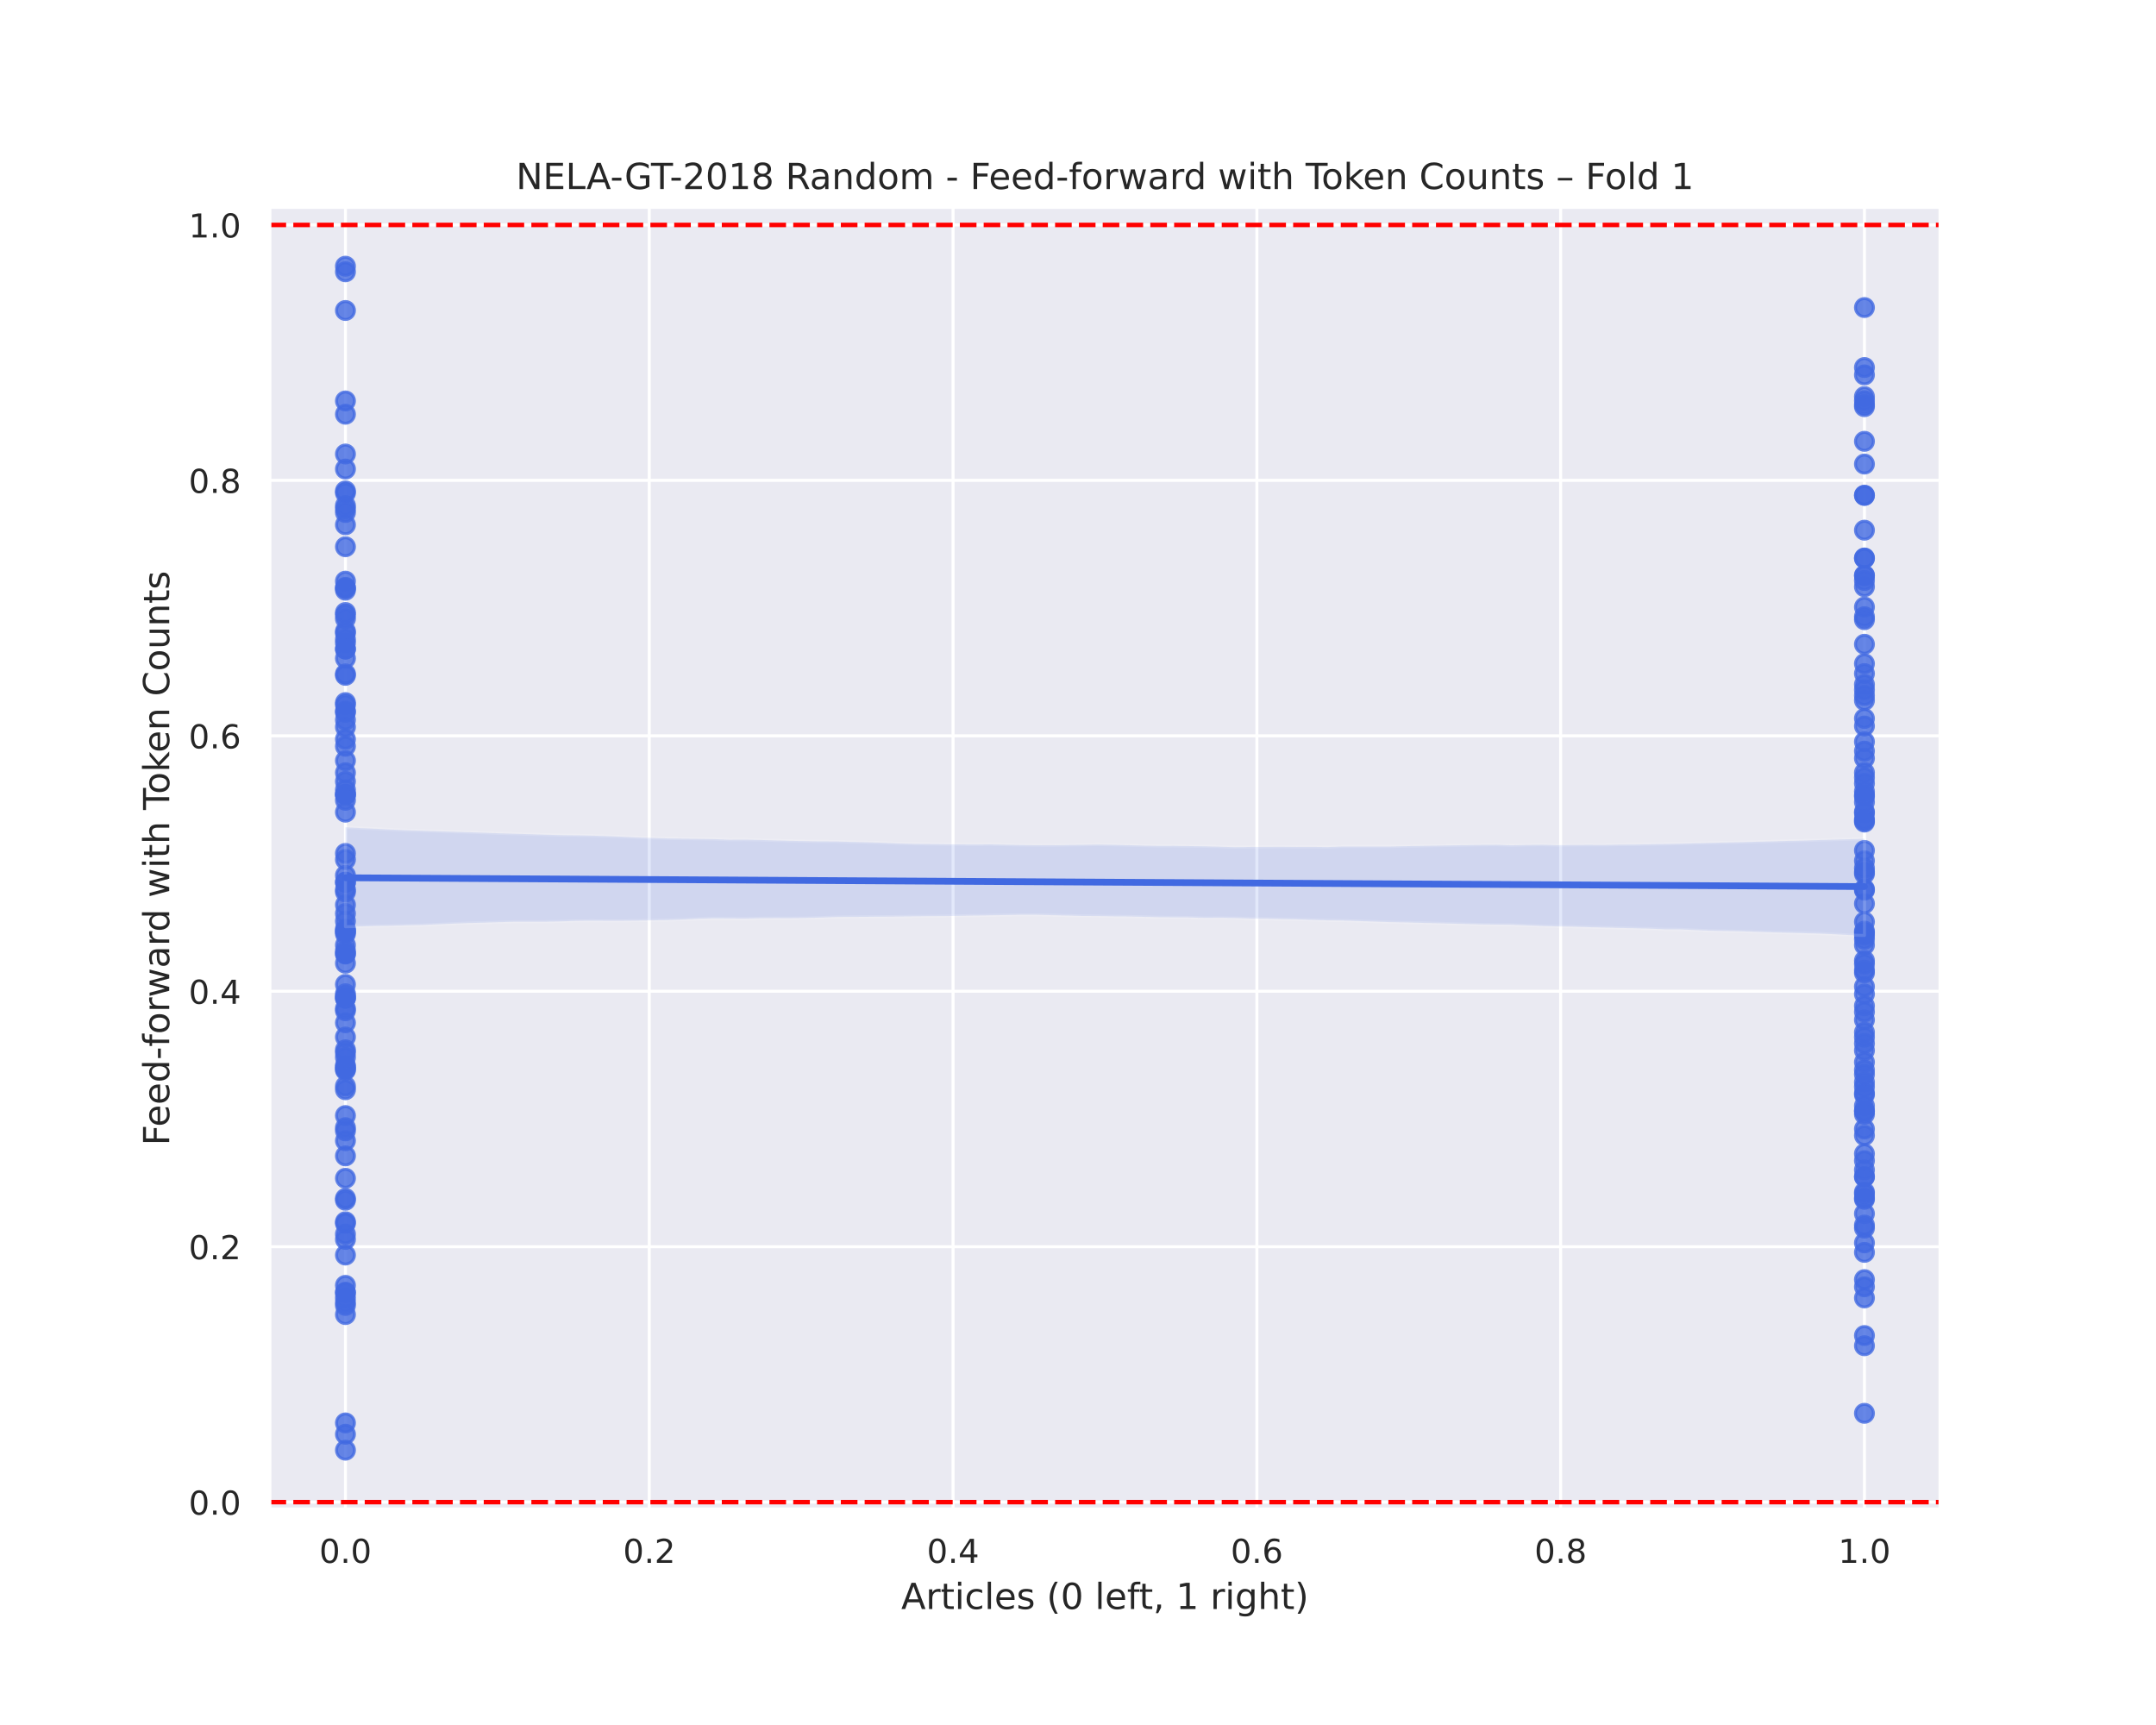 <?xml version="1.0" encoding="utf-8" standalone="no"?>
<!DOCTYPE svg PUBLIC "-//W3C//DTD SVG 1.1//EN"
  "http://www.w3.org/Graphics/SVG/1.1/DTD/svg11.dtd">
<!-- Created with matplotlib (https://matplotlib.org/) -->
<svg height="576pt" version="1.1" viewBox="0 0 720 576" width="720pt" xmlns="http://www.w3.org/2000/svg" xmlns:xlink="http://www.w3.org/1999/xlink">
 <defs>
  <style type="text/css">
*{stroke-linecap:butt;stroke-linejoin:round;}
  </style>
 </defs>
 <g id="figure_1">
  <g id="patch_1">
   <path d="M 0 576 
L 720 576 
L 720 0 
L 0 0 
z
" style="fill:#ffffff;"/>
  </g>
  <g id="axes_1">
   <g id="patch_2">
    <path d="M 90 504 
L 648 504 
L 648 69.12 
L 90 69.12 
z
" style="fill:#eaeaf2;"/>
   </g>
   <g id="matplotlib.axis_1">
    <g id="xtick_1">
     <g id="line2d_1">
      <path clip-path="url(#p53aff82910)" d="M 115.364 504 
L 115.364 69.12 
" style="fill:none;stroke:#ffffff;stroke-linecap:round;"/>
     </g>
     <g id="text_1">
      <!-- 0.0 -->
      <defs>
       <path d="M 31.781 66.406 
Q 24.172 66.406 20.328 58.906 
Q 16.5 51.422 16.5 36.375 
Q 16.5 21.391 20.328 13.891 
Q 24.172 6.391 31.781 6.391 
Q 39.453 6.391 43.281 13.891 
Q 47.125 21.391 47.125 36.375 
Q 47.125 51.422 43.281 58.906 
Q 39.453 66.406 31.781 66.406 
z
M 31.781 74.219 
Q 44.047 74.219 50.516 64.516 
Q 56.984 54.828 56.984 36.375 
Q 56.984 17.969 50.516 8.266 
Q 44.047 -1.422 31.781 -1.422 
Q 19.531 -1.422 13.062 8.266 
Q 6.594 17.969 6.594 36.375 
Q 6.594 54.828 13.062 64.516 
Q 19.531 74.219 31.781 74.219 
z
" id="DejaVuSans-48"/>
       <path d="M 10.688 12.406 
L 21 12.406 
L 21 0 
L 10.688 0 
z
" id="DejaVuSans-46"/>
      </defs>
      <g style="fill:#262626;" transform="translate(106.617 521.858)scale(0.11 -0.11)">
       <use xlink:href="#DejaVuSans-48"/>
       <use x="63.623" xlink:href="#DejaVuSans-46"/>
       <use x="95.41" xlink:href="#DejaVuSans-48"/>
      </g>
     </g>
    </g>
    <g id="xtick_2">
     <g id="line2d_2">
      <path clip-path="url(#p53aff82910)" d="M 216.818 504 
L 216.818 69.12 
" style="fill:none;stroke:#ffffff;stroke-linecap:round;"/>
     </g>
     <g id="text_2">
      <!-- 0.2 -->
      <defs>
       <path d="M 19.188 8.297 
L 53.609 8.297 
L 53.609 0 
L 7.328 0 
L 7.328 8.297 
Q 12.938 14.109 22.625 23.891 
Q 32.328 33.688 34.812 36.531 
Q 39.547 41.844 41.422 45.531 
Q 43.312 49.219 43.312 52.781 
Q 43.312 58.594 39.234 62.25 
Q 35.156 65.922 28.609 65.922 
Q 23.969 65.922 18.812 64.312 
Q 13.672 62.703 7.812 59.422 
L 7.812 69.391 
Q 13.766 71.781 18.938 73 
Q 24.125 74.219 28.422 74.219 
Q 39.75 74.219 46.484 68.547 
Q 53.219 62.891 53.219 53.422 
Q 53.219 48.922 51.531 44.891 
Q 49.859 40.875 45.406 35.406 
Q 44.188 33.984 37.641 27.219 
Q 31.109 20.453 19.188 8.297 
z
" id="DejaVuSans-50"/>
      </defs>
      <g style="fill:#262626;" transform="translate(208.071 521.858)scale(0.11 -0.11)">
       <use xlink:href="#DejaVuSans-48"/>
       <use x="63.623" xlink:href="#DejaVuSans-46"/>
       <use x="95.41" xlink:href="#DejaVuSans-50"/>
      </g>
     </g>
    </g>
    <g id="xtick_3">
     <g id="line2d_3">
      <path clip-path="url(#p53aff82910)" d="M 318.273 504 
L 318.273 69.12 
" style="fill:none;stroke:#ffffff;stroke-linecap:round;"/>
     </g>
     <g id="text_3">
      <!-- 0.4 -->
      <defs>
       <path d="M 37.797 64.312 
L 12.891 25.391 
L 37.797 25.391 
z
M 35.203 72.906 
L 47.609 72.906 
L 47.609 25.391 
L 58.016 25.391 
L 58.016 17.188 
L 47.609 17.188 
L 47.609 0 
L 37.797 0 
L 37.797 17.188 
L 4.891 17.188 
L 4.891 26.703 
z
" id="DejaVuSans-52"/>
      </defs>
      <g style="fill:#262626;" transform="translate(309.526 521.858)scale(0.11 -0.11)">
       <use xlink:href="#DejaVuSans-48"/>
       <use x="63.623" xlink:href="#DejaVuSans-46"/>
       <use x="95.41" xlink:href="#DejaVuSans-52"/>
      </g>
     </g>
    </g>
    <g id="xtick_4">
     <g id="line2d_4">
      <path clip-path="url(#p53aff82910)" d="M 419.727 504 
L 419.727 69.12 
" style="fill:none;stroke:#ffffff;stroke-linecap:round;"/>
     </g>
     <g id="text_4">
      <!-- 0.6 -->
      <defs>
       <path d="M 33.016 40.375 
Q 26.375 40.375 22.484 35.828 
Q 18.609 31.297 18.609 23.391 
Q 18.609 15.531 22.484 10.953 
Q 26.375 6.391 33.016 6.391 
Q 39.656 6.391 43.531 10.953 
Q 47.406 15.531 47.406 23.391 
Q 47.406 31.297 43.531 35.828 
Q 39.656 40.375 33.016 40.375 
z
M 52.594 71.297 
L 52.594 62.312 
Q 48.875 64.062 45.094 64.984 
Q 41.312 65.922 37.594 65.922 
Q 27.828 65.922 22.672 59.328 
Q 17.531 52.734 16.797 39.406 
Q 19.672 43.656 24.016 45.922 
Q 28.375 48.188 33.594 48.188 
Q 44.578 48.188 50.953 41.516 
Q 57.328 34.859 57.328 23.391 
Q 57.328 12.156 50.688 5.359 
Q 44.047 -1.422 33.016 -1.422 
Q 20.359 -1.422 13.672 8.266 
Q 6.984 17.969 6.984 36.375 
Q 6.984 53.656 15.188 63.938 
Q 23.391 74.219 37.203 74.219 
Q 40.922 74.219 44.703 73.484 
Q 48.484 72.75 52.594 71.297 
z
" id="DejaVuSans-54"/>
      </defs>
      <g style="fill:#262626;" transform="translate(410.981 521.858)scale(0.11 -0.11)">
       <use xlink:href="#DejaVuSans-48"/>
       <use x="63.623" xlink:href="#DejaVuSans-46"/>
       <use x="95.41" xlink:href="#DejaVuSans-54"/>
      </g>
     </g>
    </g>
    <g id="xtick_5">
     <g id="line2d_5">
      <path clip-path="url(#p53aff82910)" d="M 521.182 504 
L 521.182 69.12 
" style="fill:none;stroke:#ffffff;stroke-linecap:round;"/>
     </g>
     <g id="text_5">
      <!-- 0.8 -->
      <defs>
       <path d="M 31.781 34.625 
Q 24.75 34.625 20.719 30.859 
Q 16.703 27.094 16.703 20.516 
Q 16.703 13.922 20.719 10.156 
Q 24.75 6.391 31.781 6.391 
Q 38.812 6.391 42.859 10.172 
Q 46.922 13.969 46.922 20.516 
Q 46.922 27.094 42.891 30.859 
Q 38.875 34.625 31.781 34.625 
z
M 21.922 38.812 
Q 15.578 40.375 12.031 44.719 
Q 8.5 49.078 8.5 55.328 
Q 8.5 64.062 14.719 69.141 
Q 20.953 74.219 31.781 74.219 
Q 42.672 74.219 48.875 69.141 
Q 55.078 64.062 55.078 55.328 
Q 55.078 49.078 51.531 44.719 
Q 48 40.375 41.703 38.812 
Q 48.828 37.156 52.797 32.312 
Q 56.781 27.484 56.781 20.516 
Q 56.781 9.906 50.312 4.234 
Q 43.844 -1.422 31.781 -1.422 
Q 19.734 -1.422 13.25 4.234 
Q 6.781 9.906 6.781 20.516 
Q 6.781 27.484 10.781 32.312 
Q 14.797 37.156 21.922 38.812 
z
M 18.312 54.391 
Q 18.312 48.734 21.844 45.562 
Q 25.391 42.391 31.781 42.391 
Q 38.141 42.391 41.719 45.562 
Q 45.312 48.734 45.312 54.391 
Q 45.312 60.062 41.719 63.234 
Q 38.141 66.406 31.781 66.406 
Q 25.391 66.406 21.844 63.234 
Q 18.312 60.062 18.312 54.391 
z
" id="DejaVuSans-56"/>
      </defs>
      <g style="fill:#262626;" transform="translate(512.435 521.858)scale(0.11 -0.11)">
       <use xlink:href="#DejaVuSans-48"/>
       <use x="63.623" xlink:href="#DejaVuSans-46"/>
       <use x="95.41" xlink:href="#DejaVuSans-56"/>
      </g>
     </g>
    </g>
    <g id="xtick_6">
     <g id="line2d_6">
      <path clip-path="url(#p53aff82910)" d="M 622.636 504 
L 622.636 69.12 
" style="fill:none;stroke:#ffffff;stroke-linecap:round;"/>
     </g>
     <g id="text_6">
      <!-- 1.0 -->
      <defs>
       <path d="M 12.406 8.297 
L 28.516 8.297 
L 28.516 63.922 
L 10.984 60.406 
L 10.984 69.391 
L 28.422 72.906 
L 38.281 72.906 
L 38.281 8.297 
L 54.391 8.297 
L 54.391 0 
L 12.406 0 
z
" id="DejaVuSans-49"/>
      </defs>
      <g style="fill:#262626;" transform="translate(613.89 521.858)scale(0.11 -0.11)">
       <use xlink:href="#DejaVuSans-49"/>
       <use x="63.623" xlink:href="#DejaVuSans-46"/>
       <use x="95.41" xlink:href="#DejaVuSans-48"/>
      </g>
     </g>
    </g>
    <g id="text_7">
     <!-- Articles (0 left, 1 right) -->
     <defs>
      <path d="M 34.188 63.188 
L 20.797 26.906 
L 47.609 26.906 
z
M 28.609 72.906 
L 39.797 72.906 
L 67.578 0 
L 57.328 0 
L 50.688 18.703 
L 17.828 18.703 
L 11.188 0 
L 0.781 0 
z
" id="DejaVuSans-65"/>
      <path d="M 41.109 46.297 
Q 39.594 47.172 37.812 47.578 
Q 36.031 48 33.891 48 
Q 26.266 48 22.188 43.047 
Q 18.109 38.094 18.109 28.812 
L 18.109 0 
L 9.078 0 
L 9.078 54.688 
L 18.109 54.688 
L 18.109 46.188 
Q 20.953 51.172 25.484 53.578 
Q 30.031 56 36.531 56 
Q 37.453 56 38.578 55.875 
Q 39.703 55.766 41.062 55.516 
z
" id="DejaVuSans-114"/>
      <path d="M 18.312 70.219 
L 18.312 54.688 
L 36.812 54.688 
L 36.812 47.703 
L 18.312 47.703 
L 18.312 18.016 
Q 18.312 11.328 20.141 9.422 
Q 21.969 7.516 27.594 7.516 
L 36.812 7.516 
L 36.812 0 
L 27.594 0 
Q 17.188 0 13.234 3.875 
Q 9.281 7.766 9.281 18.016 
L 9.281 47.703 
L 2.688 47.703 
L 2.688 54.688 
L 9.281 54.688 
L 9.281 70.219 
z
" id="DejaVuSans-116"/>
      <path d="M 9.422 54.688 
L 18.406 54.688 
L 18.406 0 
L 9.422 0 
z
M 9.422 75.984 
L 18.406 75.984 
L 18.406 64.594 
L 9.422 64.594 
z
" id="DejaVuSans-105"/>
      <path d="M 48.781 52.594 
L 48.781 44.188 
Q 44.969 46.297 41.141 47.344 
Q 37.312 48.391 33.406 48.391 
Q 24.656 48.391 19.812 42.844 
Q 14.984 37.312 14.984 27.297 
Q 14.984 17.281 19.812 11.734 
Q 24.656 6.203 33.406 6.203 
Q 37.312 6.203 41.141 7.25 
Q 44.969 8.297 48.781 10.406 
L 48.781 2.094 
Q 45.016 0.344 40.984 -0.531 
Q 36.969 -1.422 32.422 -1.422 
Q 20.062 -1.422 12.781 6.344 
Q 5.516 14.109 5.516 27.297 
Q 5.516 40.672 12.859 48.328 
Q 20.219 56 33.016 56 
Q 37.156 56 41.109 55.141 
Q 45.062 54.297 48.781 52.594 
z
" id="DejaVuSans-99"/>
      <path d="M 9.422 75.984 
L 18.406 75.984 
L 18.406 0 
L 9.422 0 
z
" id="DejaVuSans-108"/>
      <path d="M 56.203 29.594 
L 56.203 25.203 
L 14.891 25.203 
Q 15.484 15.922 20.484 11.062 
Q 25.484 6.203 34.422 6.203 
Q 39.594 6.203 44.453 7.469 
Q 49.312 8.734 54.109 11.281 
L 54.109 2.781 
Q 49.266 0.734 44.188 -0.344 
Q 39.109 -1.422 33.891 -1.422 
Q 20.797 -1.422 13.156 6.188 
Q 5.516 13.812 5.516 26.812 
Q 5.516 40.234 12.766 48.109 
Q 20.016 56 32.328 56 
Q 43.359 56 49.781 48.891 
Q 56.203 41.797 56.203 29.594 
z
M 47.219 32.234 
Q 47.125 39.594 43.094 43.984 
Q 39.062 48.391 32.422 48.391 
Q 24.906 48.391 20.391 44.141 
Q 15.875 39.891 15.188 32.172 
z
" id="DejaVuSans-101"/>
      <path d="M 44.281 53.078 
L 44.281 44.578 
Q 40.484 46.531 36.375 47.5 
Q 32.281 48.484 27.875 48.484 
Q 21.188 48.484 17.844 46.438 
Q 14.5 44.391 14.5 40.281 
Q 14.5 37.156 16.891 35.375 
Q 19.281 33.594 26.516 31.984 
L 29.594 31.297 
Q 39.156 29.25 43.188 25.516 
Q 47.219 21.781 47.219 15.094 
Q 47.219 7.469 41.188 3.016 
Q 35.156 -1.422 24.609 -1.422 
Q 20.219 -1.422 15.453 -0.562 
Q 10.688 0.297 5.422 2 
L 5.422 11.281 
Q 10.406 8.688 15.234 7.391 
Q 20.062 6.109 24.812 6.109 
Q 31.156 6.109 34.562 8.281 
Q 37.984 10.453 37.984 14.406 
Q 37.984 18.062 35.516 20.016 
Q 33.062 21.969 24.703 23.781 
L 21.578 24.516 
Q 13.234 26.266 9.516 29.906 
Q 5.812 33.547 5.812 39.891 
Q 5.812 47.609 11.281 51.797 
Q 16.75 56 26.812 56 
Q 31.781 56 36.172 55.266 
Q 40.578 54.547 44.281 53.078 
z
" id="DejaVuSans-115"/>
      <path id="DejaVuSans-32"/>
      <path d="M 31 75.875 
Q 24.469 64.656 21.281 53.656 
Q 18.109 42.672 18.109 31.391 
Q 18.109 20.125 21.312 9.062 
Q 24.516 -2 31 -13.188 
L 23.188 -13.188 
Q 15.875 -1.703 12.234 9.375 
Q 8.594 20.453 8.594 31.391 
Q 8.594 42.281 12.203 53.312 
Q 15.828 64.359 23.188 75.875 
z
" id="DejaVuSans-40"/>
      <path d="M 37.109 75.984 
L 37.109 68.5 
L 28.516 68.5 
Q 23.688 68.5 21.797 66.547 
Q 19.922 64.594 19.922 59.516 
L 19.922 54.688 
L 34.719 54.688 
L 34.719 47.703 
L 19.922 47.703 
L 19.922 0 
L 10.891 0 
L 10.891 47.703 
L 2.297 47.703 
L 2.297 54.688 
L 10.891 54.688 
L 10.891 58.5 
Q 10.891 67.625 15.141 71.797 
Q 19.391 75.984 28.609 75.984 
z
" id="DejaVuSans-102"/>
      <path d="M 11.719 12.406 
L 22.016 12.406 
L 22.016 4 
L 14.016 -11.625 
L 7.719 -11.625 
L 11.719 4 
z
" id="DejaVuSans-44"/>
      <path d="M 45.406 27.984 
Q 45.406 37.75 41.375 43.109 
Q 37.359 48.484 30.078 48.484 
Q 22.859 48.484 18.828 43.109 
Q 14.797 37.75 14.797 27.984 
Q 14.797 18.266 18.828 12.891 
Q 22.859 7.516 30.078 7.516 
Q 37.359 7.516 41.375 12.891 
Q 45.406 18.266 45.406 27.984 
z
M 54.391 6.781 
Q 54.391 -7.172 48.188 -13.984 
Q 42 -20.797 29.203 -20.797 
Q 24.469 -20.797 20.266 -20.094 
Q 16.062 -19.391 12.109 -17.922 
L 12.109 -9.188 
Q 16.062 -11.328 19.922 -12.344 
Q 23.781 -13.375 27.781 -13.375 
Q 36.625 -13.375 41.016 -8.766 
Q 45.406 -4.156 45.406 5.172 
L 45.406 9.625 
Q 42.625 4.781 38.281 2.391 
Q 33.938 0 27.875 0 
Q 17.828 0 11.672 7.656 
Q 5.516 15.328 5.516 27.984 
Q 5.516 40.672 11.672 48.328 
Q 17.828 56 27.875 56 
Q 33.938 56 38.281 53.609 
Q 42.625 51.219 45.406 46.391 
L 45.406 54.688 
L 54.391 54.688 
z
" id="DejaVuSans-103"/>
      <path d="M 54.891 33.016 
L 54.891 0 
L 45.906 0 
L 45.906 32.719 
Q 45.906 40.484 42.875 44.328 
Q 39.844 48.188 33.797 48.188 
Q 26.516 48.188 22.312 43.547 
Q 18.109 38.922 18.109 30.906 
L 18.109 0 
L 9.078 0 
L 9.078 75.984 
L 18.109 75.984 
L 18.109 46.188 
Q 21.344 51.125 25.703 53.562 
Q 30.078 56 35.797 56 
Q 45.219 56 50.047 50.172 
Q 54.891 44.344 54.891 33.016 
z
" id="DejaVuSans-104"/>
      <path d="M 8.016 75.875 
L 15.828 75.875 
Q 23.141 64.359 26.781 53.312 
Q 30.422 42.281 30.422 31.391 
Q 30.422 20.453 26.781 9.375 
Q 23.141 -1.703 15.828 -13.188 
L 8.016 -13.188 
Q 14.5 -2 17.703 9.062 
Q 20.906 20.125 20.906 31.391 
Q 20.906 42.672 17.703 53.656 
Q 14.5 64.656 8.016 75.875 
z
" id="DejaVuSans-41"/>
     </defs>
     <g style="fill:#262626;" transform="translate(300.96 537.264)scale(0.12 -0.12)">
      <use xlink:href="#DejaVuSans-65"/>
      <use x="68.408" xlink:href="#DejaVuSans-114"/>
      <use x="109.521" xlink:href="#DejaVuSans-116"/>
      <use x="148.73" xlink:href="#DejaVuSans-105"/>
      <use x="176.514" xlink:href="#DejaVuSans-99"/>
      <use x="231.494" xlink:href="#DejaVuSans-108"/>
      <use x="259.277" xlink:href="#DejaVuSans-101"/>
      <use x="320.801" xlink:href="#DejaVuSans-115"/>
      <use x="372.9" xlink:href="#DejaVuSans-32"/>
      <use x="404.688" xlink:href="#DejaVuSans-40"/>
      <use x="443.701" xlink:href="#DejaVuSans-48"/>
      <use x="507.324" xlink:href="#DejaVuSans-32"/>
      <use x="539.111" xlink:href="#DejaVuSans-108"/>
      <use x="566.895" xlink:href="#DejaVuSans-101"/>
      <use x="628.418" xlink:href="#DejaVuSans-102"/>
      <use x="661.873" xlink:href="#DejaVuSans-116"/>
      <use x="701.082" xlink:href="#DejaVuSans-44"/>
      <use x="732.869" xlink:href="#DejaVuSans-32"/>
      <use x="764.656" xlink:href="#DejaVuSans-49"/>
      <use x="828.279" xlink:href="#DejaVuSans-32"/>
      <use x="860.066" xlink:href="#DejaVuSans-114"/>
      <use x="901.18" xlink:href="#DejaVuSans-105"/>
      <use x="928.963" xlink:href="#DejaVuSans-103"/>
      <use x="992.439" xlink:href="#DejaVuSans-104"/>
      <use x="1055.818" xlink:href="#DejaVuSans-116"/>
      <use x="1095.027" xlink:href="#DejaVuSans-41"/>
     </g>
    </g>
   </g>
   <g id="matplotlib.axis_2">
    <g id="ytick_1">
     <g id="line2d_7">
      <path clip-path="url(#p53aff82910)" d="M 90 501.582 
L 648 501.582 
" style="fill:none;stroke:#ffffff;stroke-linecap:round;"/>
     </g>
     <g id="text_8">
      <!-- 0.0 -->
      <g style="fill:#262626;" transform="translate(63.007 505.761)scale(0.11 -0.11)">
       <use xlink:href="#DejaVuSans-48"/>
       <use x="63.623" xlink:href="#DejaVuSans-46"/>
       <use x="95.41" xlink:href="#DejaVuSans-48"/>
      </g>
     </g>
    </g>
    <g id="ytick_2">
     <g id="line2d_8">
      <path clip-path="url(#p53aff82910)" d="M 90 416.288 
L 648 416.288 
" style="fill:none;stroke:#ffffff;stroke-linecap:round;"/>
     </g>
     <g id="text_9">
      <!-- 0.2 -->
      <g style="fill:#262626;" transform="translate(63.007 420.467)scale(0.11 -0.11)">
       <use xlink:href="#DejaVuSans-48"/>
       <use x="63.623" xlink:href="#DejaVuSans-46"/>
       <use x="95.41" xlink:href="#DejaVuSans-50"/>
      </g>
     </g>
    </g>
    <g id="ytick_3">
     <g id="line2d_9">
      <path clip-path="url(#p53aff82910)" d="M 90 330.994 
L 648 330.994 
" style="fill:none;stroke:#ffffff;stroke-linecap:round;"/>
     </g>
     <g id="text_10">
      <!-- 0.4 -->
      <g style="fill:#262626;" transform="translate(63.007 335.173)scale(0.11 -0.11)">
       <use xlink:href="#DejaVuSans-48"/>
       <use x="63.623" xlink:href="#DejaVuSans-46"/>
       <use x="95.41" xlink:href="#DejaVuSans-52"/>
      </g>
     </g>
    </g>
    <g id="ytick_4">
     <g id="line2d_10">
      <path clip-path="url(#p53aff82910)" d="M 90 245.7 
L 648 245.7 
" style="fill:none;stroke:#ffffff;stroke-linecap:round;"/>
     </g>
     <g id="text_11">
      <!-- 0.6 -->
      <g style="fill:#262626;" transform="translate(63.007 249.879)scale(0.11 -0.11)">
       <use xlink:href="#DejaVuSans-48"/>
       <use x="63.623" xlink:href="#DejaVuSans-46"/>
       <use x="95.41" xlink:href="#DejaVuSans-54"/>
      </g>
     </g>
    </g>
    <g id="ytick_5">
     <g id="line2d_11">
      <path clip-path="url(#p53aff82910)" d="M 90 160.406 
L 648 160.406 
" style="fill:none;stroke:#ffffff;stroke-linecap:round;"/>
     </g>
     <g id="text_12">
      <!-- 0.8 -->
      <g style="fill:#262626;" transform="translate(63.007 164.585)scale(0.11 -0.11)">
       <use xlink:href="#DejaVuSans-48"/>
       <use x="63.623" xlink:href="#DejaVuSans-46"/>
       <use x="95.41" xlink:href="#DejaVuSans-56"/>
      </g>
     </g>
    </g>
    <g id="ytick_6">
     <g id="line2d_12">
      <path clip-path="url(#p53aff82910)" d="M 90 75.112 
L 648 75.112 
" style="fill:none;stroke:#ffffff;stroke-linecap:round;"/>
     </g>
     <g id="text_13">
      <!-- 1.0 -->
      <g style="fill:#262626;" transform="translate(63.007 79.291)scale(0.11 -0.11)">
       <use xlink:href="#DejaVuSans-49"/>
       <use x="63.623" xlink:href="#DejaVuSans-46"/>
       <use x="95.41" xlink:href="#DejaVuSans-48"/>
      </g>
     </g>
    </g>
    <g id="text_14">
     <!-- Feed-forward with Token Counts -->
     <defs>
      <path d="M 9.812 72.906 
L 51.703 72.906 
L 51.703 64.594 
L 19.672 64.594 
L 19.672 43.109 
L 48.578 43.109 
L 48.578 34.812 
L 19.672 34.812 
L 19.672 0 
L 9.812 0 
z
" id="DejaVuSans-70"/>
      <path d="M 45.406 46.391 
L 45.406 75.984 
L 54.391 75.984 
L 54.391 0 
L 45.406 0 
L 45.406 8.203 
Q 42.578 3.328 38.25 0.953 
Q 33.938 -1.422 27.875 -1.422 
Q 17.969 -1.422 11.734 6.484 
Q 5.516 14.406 5.516 27.297 
Q 5.516 40.188 11.734 48.094 
Q 17.969 56 27.875 56 
Q 33.938 56 38.25 53.625 
Q 42.578 51.266 45.406 46.391 
z
M 14.797 27.297 
Q 14.797 17.391 18.875 11.75 
Q 22.953 6.109 30.078 6.109 
Q 37.203 6.109 41.297 11.75 
Q 45.406 17.391 45.406 27.297 
Q 45.406 37.203 41.297 42.844 
Q 37.203 48.484 30.078 48.484 
Q 22.953 48.484 18.875 42.844 
Q 14.797 37.203 14.797 27.297 
z
" id="DejaVuSans-100"/>
      <path d="M 4.891 31.391 
L 31.203 31.391 
L 31.203 23.391 
L 4.891 23.391 
z
" id="DejaVuSans-45"/>
      <path d="M 30.609 48.391 
Q 23.391 48.391 19.188 42.75 
Q 14.984 37.109 14.984 27.297 
Q 14.984 17.484 19.156 11.844 
Q 23.344 6.203 30.609 6.203 
Q 37.797 6.203 41.984 11.859 
Q 46.188 17.531 46.188 27.297 
Q 46.188 37.016 41.984 42.703 
Q 37.797 48.391 30.609 48.391 
z
M 30.609 56 
Q 42.328 56 49.016 48.375 
Q 55.719 40.766 55.719 27.297 
Q 55.719 13.875 49.016 6.219 
Q 42.328 -1.422 30.609 -1.422 
Q 18.844 -1.422 12.172 6.219 
Q 5.516 13.875 5.516 27.297 
Q 5.516 40.766 12.172 48.375 
Q 18.844 56 30.609 56 
z
" id="DejaVuSans-111"/>
      <path d="M 4.203 54.688 
L 13.188 54.688 
L 24.422 12.016 
L 35.594 54.688 
L 46.188 54.688 
L 57.422 12.016 
L 68.609 54.688 
L 77.594 54.688 
L 63.281 0 
L 52.688 0 
L 40.922 44.828 
L 29.109 0 
L 18.5 0 
z
" id="DejaVuSans-119"/>
      <path d="M 34.281 27.484 
Q 23.391 27.484 19.188 25 
Q 14.984 22.516 14.984 16.5 
Q 14.984 11.719 18.141 8.906 
Q 21.297 6.109 26.703 6.109 
Q 34.188 6.109 38.703 11.406 
Q 43.219 16.703 43.219 25.484 
L 43.219 27.484 
z
M 52.203 31.203 
L 52.203 0 
L 43.219 0 
L 43.219 8.297 
Q 40.141 3.328 35.547 0.953 
Q 30.953 -1.422 24.312 -1.422 
Q 15.922 -1.422 10.953 3.297 
Q 6 8.016 6 15.922 
Q 6 25.141 12.172 29.828 
Q 18.359 34.516 30.609 34.516 
L 43.219 34.516 
L 43.219 35.406 
Q 43.219 41.609 39.141 45 
Q 35.062 48.391 27.688 48.391 
Q 23 48.391 18.547 47.266 
Q 14.109 46.141 10.016 43.891 
L 10.016 52.203 
Q 14.938 54.109 19.578 55.047 
Q 24.219 56 28.609 56 
Q 40.484 56 46.344 49.844 
Q 52.203 43.703 52.203 31.203 
z
" id="DejaVuSans-97"/>
      <path d="M -0.297 72.906 
L 61.375 72.906 
L 61.375 64.594 
L 35.5 64.594 
L 35.5 0 
L 25.594 0 
L 25.594 64.594 
L -0.297 64.594 
z
" id="DejaVuSans-84"/>
      <path d="M 9.078 75.984 
L 18.109 75.984 
L 18.109 31.109 
L 44.922 54.688 
L 56.391 54.688 
L 27.391 29.109 
L 57.625 0 
L 45.906 0 
L 18.109 26.703 
L 18.109 0 
L 9.078 0 
z
" id="DejaVuSans-107"/>
      <path d="M 54.891 33.016 
L 54.891 0 
L 45.906 0 
L 45.906 32.719 
Q 45.906 40.484 42.875 44.328 
Q 39.844 48.188 33.797 48.188 
Q 26.516 48.188 22.312 43.547 
Q 18.109 38.922 18.109 30.906 
L 18.109 0 
L 9.078 0 
L 9.078 54.688 
L 18.109 54.688 
L 18.109 46.188 
Q 21.344 51.125 25.703 53.562 
Q 30.078 56 35.797 56 
Q 45.219 56 50.047 50.172 
Q 54.891 44.344 54.891 33.016 
z
" id="DejaVuSans-110"/>
      <path d="M 64.406 67.281 
L 64.406 56.891 
Q 59.422 61.531 53.781 63.812 
Q 48.141 66.109 41.797 66.109 
Q 29.297 66.109 22.656 58.469 
Q 16.016 50.828 16.016 36.375 
Q 16.016 21.969 22.656 14.328 
Q 29.297 6.688 41.797 6.688 
Q 48.141 6.688 53.781 8.984 
Q 59.422 11.281 64.406 15.922 
L 64.406 5.609 
Q 59.234 2.094 53.438 0.328 
Q 47.656 -1.422 41.219 -1.422 
Q 24.656 -1.422 15.125 8.703 
Q 5.609 18.844 5.609 36.375 
Q 5.609 53.953 15.125 64.078 
Q 24.656 74.219 41.219 74.219 
Q 47.75 74.219 53.531 72.484 
Q 59.328 70.75 64.406 67.281 
z
" id="DejaVuSans-67"/>
      <path d="M 8.5 21.578 
L 8.5 54.688 
L 17.484 54.688 
L 17.484 21.922 
Q 17.484 14.156 20.5 10.266 
Q 23.531 6.391 29.594 6.391 
Q 36.859 6.391 41.078 11.031 
Q 45.312 15.672 45.312 23.688 
L 45.312 54.688 
L 54.297 54.688 
L 54.297 0 
L 45.312 0 
L 45.312 8.406 
Q 42.047 3.422 37.719 1 
Q 33.406 -1.422 27.688 -1.422 
Q 18.266 -1.422 13.375 4.438 
Q 8.5 10.297 8.5 21.578 
z
M 31.109 56 
z
" id="DejaVuSans-117"/>
     </defs>
     <g style="fill:#262626;" transform="translate(56.511 382.503)rotate(-90)scale(0.12 -0.12)">
      <use xlink:href="#DejaVuSans-70"/>
      <use x="52.02" xlink:href="#DejaVuSans-101"/>
      <use x="113.543" xlink:href="#DejaVuSans-101"/>
      <use x="175.066" xlink:href="#DejaVuSans-100"/>
      <use x="238.543" xlink:href="#DejaVuSans-45"/>
      <use x="274.627" xlink:href="#DejaVuSans-102"/>
      <use x="309.832" xlink:href="#DejaVuSans-111"/>
      <use x="371.014" xlink:href="#DejaVuSans-114"/>
      <use x="412.127" xlink:href="#DejaVuSans-119"/>
      <use x="493.914" xlink:href="#DejaVuSans-97"/>
      <use x="555.193" xlink:href="#DejaVuSans-114"/>
      <use x="594.557" xlink:href="#DejaVuSans-100"/>
      <use x="658.033" xlink:href="#DejaVuSans-32"/>
      <use x="689.82" xlink:href="#DejaVuSans-119"/>
      <use x="771.607" xlink:href="#DejaVuSans-105"/>
      <use x="799.391" xlink:href="#DejaVuSans-116"/>
      <use x="838.6" xlink:href="#DejaVuSans-104"/>
      <use x="901.979" xlink:href="#DejaVuSans-32"/>
      <use x="933.766" xlink:href="#DejaVuSans-84"/>
      <use x="977.85" xlink:href="#DejaVuSans-111"/>
      <use x="1039.031" xlink:href="#DejaVuSans-107"/>
      <use x="1093.316" xlink:href="#DejaVuSans-101"/>
      <use x="1154.84" xlink:href="#DejaVuSans-110"/>
      <use x="1218.219" xlink:href="#DejaVuSans-32"/>
      <use x="1250.006" xlink:href="#DejaVuSans-67"/>
      <use x="1319.83" xlink:href="#DejaVuSans-111"/>
      <use x="1381.012" xlink:href="#DejaVuSans-117"/>
      <use x="1444.391" xlink:href="#DejaVuSans-110"/>
      <use x="1507.77" xlink:href="#DejaVuSans-116"/>
      <use x="1546.979" xlink:href="#DejaVuSans-115"/>
     </g>
    </g>
   </g>
   <g id="PathCollection_1">
    <defs>
     <path d="M 0 3 
C 0.796 3 1.559 2.684 2.121 2.121 
C 2.684 1.559 3 0.796 3 0 
C 3 -0.796 2.684 -1.559 2.121 -2.121 
C 1.559 -2.684 0.796 -3 0 -3 
C -0.796 -3 -1.559 -2.684 -2.121 -2.121 
C -2.684 -1.559 -3 -0.796 -3 0 
C -3 0.796 -2.684 1.559 -2.121 2.121 
C -1.559 2.684 -0.796 3 0 3 
z
" id="m55e56ccec3" style="stroke:#4169e1;stroke-opacity:0.8;"/>
    </defs>
    <g clip-path="url(#p53aff82910)">
     <use style="fill:#4169e1;fill-opacity:0.8;stroke:#4169e1;stroke-opacity:0.8;" x="115.364" xlink:href="#m55e56ccec3" y="265.259"/>
     <use style="fill:#4169e1;fill-opacity:0.8;stroke:#4169e1;stroke-opacity:0.8;" x="115.364" xlink:href="#m55e56ccec3" y="214.674"/>
     <use style="fill:#4169e1;fill-opacity:0.8;stroke:#4169e1;stroke-opacity:0.8;" x="115.364" xlink:href="#m55e56ccec3" y="205.264"/>
     <use style="fill:#4169e1;fill-opacity:0.8;stroke:#4169e1;stroke-opacity:0.8;" x="622.636" xlink:href="#m55e56ccec3" y="186.428"/>
     <use style="fill:#4169e1;fill-opacity:0.8;stroke:#4169e1;stroke-opacity:0.8;" x="622.636" xlink:href="#m55e56ccec3" y="274.502"/>
     <use style="fill:#4169e1;fill-opacity:0.8;stroke:#4169e1;stroke-opacity:0.8;" x="115.364" xlink:href="#m55e56ccec3" y="294.575"/>
     <use style="fill:#4169e1;fill-opacity:0.8;stroke:#4169e1;stroke-opacity:0.8;" x="115.364" xlink:href="#m55e56ccec3" y="419.079"/>
     <use style="fill:#4169e1;fill-opacity:0.8;stroke:#4169e1;stroke-opacity:0.8;" x="115.364" xlink:href="#m55e56ccec3" y="292.291"/>
     <use style="fill:#4169e1;fill-opacity:0.8;stroke:#4169e1;stroke-opacity:0.8;" x="622.636" xlink:href="#m55e56ccec3" y="445.952"/>
     <use style="fill:#4169e1;fill-opacity:0.8;stroke:#4169e1;stroke-opacity:0.8;" x="115.364" xlink:href="#m55e56ccec3" y="197.076"/>
     <use style="fill:#4169e1;fill-opacity:0.8;stroke:#4169e1;stroke-opacity:0.8;" x="115.364" xlink:href="#m55e56ccec3" y="219.838"/>
     <use style="fill:#4169e1;fill-opacity:0.8;stroke:#4169e1;stroke-opacity:0.8;" x="115.364" xlink:href="#m55e56ccec3" y="376.54"/>
     <use style="fill:#4169e1;fill-opacity:0.8;stroke:#4169e1;stroke-opacity:0.8;" x="115.364" xlink:href="#m55e56ccec3" y="413.852"/>
     <use style="fill:#4169e1;fill-opacity:0.8;stroke:#4169e1;stroke-opacity:0.8;" x="622.636" xlink:href="#m55e56ccec3" y="192.173"/>
     <use style="fill:#4169e1;fill-opacity:0.8;stroke:#4169e1;stroke-opacity:0.8;" x="115.364" xlink:href="#m55e56ccec3" y="182.57"/>
     <use style="fill:#4169e1;fill-opacity:0.8;stroke:#4169e1;stroke-opacity:0.8;" x="622.636" xlink:href="#m55e56ccec3" y="192.167"/>
     <use style="fill:#4169e1;fill-opacity:0.8;stroke:#4169e1;stroke-opacity:0.8;" x="622.636" xlink:href="#m55e56ccec3" y="379.157"/>
     <use style="fill:#4169e1;fill-opacity:0.8;stroke:#4169e1;stroke-opacity:0.8;" x="622.636" xlink:href="#m55e56ccec3" y="291.779"/>
     <use style="fill:#4169e1;fill-opacity:0.8;stroke:#4169e1;stroke-opacity:0.8;" x="115.364" xlink:href="#m55e56ccec3" y="168.811"/>
     <use style="fill:#4169e1;fill-opacity:0.8;stroke:#4169e1;stroke-opacity:0.8;" x="622.636" xlink:href="#m55e56ccec3" y="205.916"/>
     <use style="fill:#4169e1;fill-opacity:0.8;stroke:#4169e1;stroke-opacity:0.8;" x="622.636" xlink:href="#m55e56ccec3" y="410.089"/>
     <use style="fill:#4169e1;fill-opacity:0.8;stroke:#4169e1;stroke-opacity:0.8;" x="622.636" xlink:href="#m55e56ccec3" y="259.645"/>
     <use style="fill:#4169e1;fill-opacity:0.8;stroke:#4169e1;stroke-opacity:0.8;" x="622.636" xlink:href="#m55e56ccec3" y="267.826"/>
     <use style="fill:#4169e1;fill-opacity:0.8;stroke:#4169e1;stroke-opacity:0.8;" x="115.364" xlink:href="#m55e56ccec3" y="175.23"/>
     <use style="fill:#4169e1;fill-opacity:0.8;stroke:#4169e1;stroke-opacity:0.8;" x="622.636" xlink:href="#m55e56ccec3" y="228.551"/>
     <use style="fill:#4169e1;fill-opacity:0.8;stroke:#4169e1;stroke-opacity:0.8;" x="115.364" xlink:href="#m55e56ccec3" y="315.551"/>
     <use style="fill:#4169e1;fill-opacity:0.8;stroke:#4169e1;stroke-opacity:0.8;" x="115.364" xlink:href="#m55e56ccec3" y="297.051"/>
     <use style="fill:#4169e1;fill-opacity:0.8;stroke:#4169e1;stroke-opacity:0.8;" x="115.364" xlink:href="#m55e56ccec3" y="237.866"/>
     <use style="fill:#4169e1;fill-opacity:0.8;stroke:#4169e1;stroke-opacity:0.8;" x="622.636" xlink:href="#m55e56ccec3" y="392.948"/>
     <use style="fill:#4169e1;fill-opacity:0.8;stroke:#4169e1;stroke-opacity:0.8;" x="622.636" xlink:href="#m55e56ccec3" y="233.882"/>
     <use style="fill:#4169e1;fill-opacity:0.8;stroke:#4169e1;stroke-opacity:0.8;" x="115.364" xlink:href="#m55e56ccec3" y="407.97"/>
     <use style="fill:#4169e1;fill-opacity:0.8;stroke:#4169e1;stroke-opacity:0.8;" x="115.364" xlink:href="#m55e56ccec3" y="310.23"/>
     <use style="fill:#4169e1;fill-opacity:0.8;stroke:#4169e1;stroke-opacity:0.8;" x="622.636" xlink:href="#m55e56ccec3" y="165.373"/>
     <use style="fill:#4169e1;fill-opacity:0.8;stroke:#4169e1;stroke-opacity:0.8;" x="622.636" xlink:href="#m55e56ccec3" y="449.357"/>
     <use style="fill:#4169e1;fill-opacity:0.8;stroke:#4169e1;stroke-opacity:0.8;" x="115.364" xlink:href="#m55e56ccec3" y="333.315"/>
     <use style="fill:#4169e1;fill-opacity:0.8;stroke:#4169e1;stroke-opacity:0.8;" x="622.636" xlink:href="#m55e56ccec3" y="361.34"/>
     <use style="fill:#4169e1;fill-opacity:0.8;stroke:#4169e1;stroke-opacity:0.8;" x="622.636" xlink:href="#m55e56ccec3" y="362.898"/>
     <use style="fill:#4169e1;fill-opacity:0.8;stroke:#4169e1;stroke-opacity:0.8;" x="622.636" xlink:href="#m55e56ccec3" y="301.742"/>
     <use style="fill:#4169e1;fill-opacity:0.8;stroke:#4169e1;stroke-opacity:0.8;" x="115.364" xlink:href="#m55e56ccec3" y="429.193"/>
     <use style="fill:#4169e1;fill-opacity:0.8;stroke:#4169e1;stroke-opacity:0.8;" x="115.364" xlink:href="#m55e56ccec3" y="284.956"/>
     <use style="fill:#4169e1;fill-opacity:0.8;stroke:#4169e1;stroke-opacity:0.8;" x="622.636" xlink:href="#m55e56ccec3" y="387.567"/>
     <use style="fill:#4169e1;fill-opacity:0.8;stroke:#4169e1;stroke-opacity:0.8;" x="115.364" xlink:href="#m55e56ccec3" y="356.325"/>
     <use style="fill:#4169e1;fill-opacity:0.8;stroke:#4169e1;stroke-opacity:0.8;" x="115.364" xlink:href="#m55e56ccec3" y="307.576"/>
     <use style="fill:#4169e1;fill-opacity:0.8;stroke:#4169e1;stroke-opacity:0.8;" x="622.636" xlink:href="#m55e56ccec3" y="324.862"/>
     <use style="fill:#4169e1;fill-opacity:0.8;stroke:#4169e1;stroke-opacity:0.8;" x="115.364" xlink:href="#m55e56ccec3" y="171.131"/>
     <use style="fill:#4169e1;fill-opacity:0.8;stroke:#4169e1;stroke-opacity:0.8;" x="115.364" xlink:href="#m55e56ccec3" y="393.443"/>
     <use style="fill:#4169e1;fill-opacity:0.8;stroke:#4169e1;stroke-opacity:0.8;" x="622.636" xlink:href="#m55e56ccec3" y="433.397"/>
     <use style="fill:#4169e1;fill-opacity:0.8;stroke:#4169e1;stroke-opacity:0.8;" x="622.636" xlink:href="#m55e56ccec3" y="221.608"/>
     <use style="fill:#4169e1;fill-opacity:0.8;stroke:#4169e1;stroke-opacity:0.8;" x="115.364" xlink:href="#m55e56ccec3" y="431.665"/>
     <use style="fill:#4169e1;fill-opacity:0.8;stroke:#4169e1;stroke-opacity:0.8;" x="622.636" xlink:href="#m55e56ccec3" y="376.992"/>
     <use style="fill:#4169e1;fill-opacity:0.8;stroke:#4169e1;stroke-opacity:0.8;" x="115.364" xlink:href="#m55e56ccec3" y="355.791"/>
     <use style="fill:#4169e1;fill-opacity:0.8;stroke:#4169e1;stroke-opacity:0.8;" x="622.636" xlink:href="#m55e56ccec3" y="224.919"/>
     <use style="fill:#4169e1;fill-opacity:0.8;stroke:#4169e1;stroke-opacity:0.8;" x="115.364" xlink:href="#m55e56ccec3" y="305.038"/>
     <use style="fill:#4169e1;fill-opacity:0.8;stroke:#4169e1;stroke-opacity:0.8;" x="115.364" xlink:href="#m55e56ccec3" y="225.024"/>
     <use style="fill:#4169e1;fill-opacity:0.8;stroke:#4169e1;stroke-opacity:0.8;" x="115.364" xlink:href="#m55e56ccec3" y="317.431"/>
     <use style="fill:#4169e1;fill-opacity:0.8;stroke:#4169e1;stroke-opacity:0.8;" x="115.364" xlink:href="#m55e56ccec3" y="103.677"/>
     <use style="fill:#4169e1;fill-opacity:0.8;stroke:#4169e1;stroke-opacity:0.8;" x="115.364" xlink:href="#m55e56ccec3" y="380.908"/>
     <use style="fill:#4169e1;fill-opacity:0.8;stroke:#4169e1;stroke-opacity:0.8;" x="115.364" xlink:href="#m55e56ccec3" y="356.992"/>
     <use style="fill:#4169e1;fill-opacity:0.8;stroke:#4169e1;stroke-opacity:0.8;" x="115.364" xlink:href="#m55e56ccec3" y="332.707"/>
     <use style="fill:#4169e1;fill-opacity:0.8;stroke:#4169e1;stroke-opacity:0.8;" x="622.636" xlink:href="#m55e56ccec3" y="265.954"/>
     <use style="fill:#4169e1;fill-opacity:0.8;stroke:#4169e1;stroke-opacity:0.8;" x="115.364" xlink:href="#m55e56ccec3" y="400.163"/>
     <use style="fill:#4169e1;fill-opacity:0.8;stroke:#4169e1;stroke-opacity:0.8;" x="622.636" xlink:href="#m55e56ccec3" y="409.073"/>
     <use style="fill:#4169e1;fill-opacity:0.8;stroke:#4169e1;stroke-opacity:0.8;" x="622.636" xlink:href="#m55e56ccec3" y="320.744"/>
     <use style="fill:#4169e1;fill-opacity:0.8;stroke:#4169e1;stroke-opacity:0.8;" x="115.364" xlink:href="#m55e56ccec3" y="475.133"/>
     <use style="fill:#4169e1;fill-opacity:0.8;stroke:#4169e1;stroke-opacity:0.8;" x="622.636" xlink:href="#m55e56ccec3" y="257.986"/>
     <use style="fill:#4169e1;fill-opacity:0.8;stroke:#4169e1;stroke-opacity:0.8;" x="115.364" xlink:href="#m55e56ccec3" y="164.593"/>
     <use style="fill:#4169e1;fill-opacity:0.8;stroke:#4169e1;stroke-opacity:0.8;" x="115.364" xlink:href="#m55e56ccec3" y="249.2"/>
     <use style="fill:#4169e1;fill-opacity:0.8;stroke:#4169e1;stroke-opacity:0.8;" x="115.364" xlink:href="#m55e56ccec3" y="310.816"/>
     <use style="fill:#4169e1;fill-opacity:0.8;stroke:#4169e1;stroke-opacity:0.8;" x="622.636" xlink:href="#m55e56ccec3" y="400.465"/>
     <use style="fill:#4169e1;fill-opacity:0.8;stroke:#4169e1;stroke-opacity:0.8;" x="115.364" xlink:href="#m55e56ccec3" y="267.23"/>
     <use style="fill:#4169e1;fill-opacity:0.8;stroke:#4169e1;stroke-opacity:0.8;" x="622.636" xlink:href="#m55e56ccec3" y="329.43"/>
     <use style="fill:#4169e1;fill-opacity:0.8;stroke:#4169e1;stroke-opacity:0.8;" x="622.636" xlink:href="#m55e56ccec3" y="154.954"/>
     <use style="fill:#4169e1;fill-opacity:0.8;stroke:#4169e1;stroke-opacity:0.8;" x="622.636" xlink:href="#m55e56ccec3" y="313.625"/>
     <use style="fill:#4169e1;fill-opacity:0.8;stroke:#4169e1;stroke-opacity:0.8;" x="622.636" xlink:href="#m55e56ccec3" y="390.646"/>
     <use style="fill:#4169e1;fill-opacity:0.8;stroke:#4169e1;stroke-opacity:0.8;" x="622.636" xlink:href="#m55e56ccec3" y="296.903"/>
     <use style="fill:#4169e1;fill-opacity:0.8;stroke:#4169e1;stroke-opacity:0.8;" x="622.636" xlink:href="#m55e56ccec3" y="247.684"/>
     <use style="fill:#4169e1;fill-opacity:0.8;stroke:#4169e1;stroke-opacity:0.8;" x="622.636" xlink:href="#m55e56ccec3" y="287.432"/>
     <use style="fill:#4169e1;fill-opacity:0.8;stroke:#4169e1;stroke-opacity:0.8;" x="622.636" xlink:href="#m55e56ccec3" y="132.428"/>
     <use style="fill:#4169e1;fill-opacity:0.8;stroke:#4169e1;stroke-opacity:0.8;" x="115.364" xlink:href="#m55e56ccec3" y="435.91"/>
     <use style="fill:#4169e1;fill-opacity:0.8;stroke:#4169e1;stroke-opacity:0.8;" x="115.364" xlink:href="#m55e56ccec3" y="196.135"/>
     <use style="fill:#4169e1;fill-opacity:0.8;stroke:#4169e1;stroke-opacity:0.8;" x="622.636" xlink:href="#m55e56ccec3" y="206.922"/>
     <use style="fill:#4169e1;fill-opacity:0.8;stroke:#4169e1;stroke-opacity:0.8;" x="115.364" xlink:href="#m55e56ccec3" y="478.912"/>
     <use style="fill:#4169e1;fill-opacity:0.8;stroke:#4169e1;stroke-opacity:0.8;" x="115.364" xlink:href="#m55e56ccec3" y="302.135"/>
     <use style="fill:#4169e1;fill-opacity:0.8;stroke:#4169e1;stroke-opacity:0.8;" x="622.636" xlink:href="#m55e56ccec3" y="400.022"/>
     <use style="fill:#4169e1;fill-opacity:0.8;stroke:#4169e1;stroke-opacity:0.8;" x="622.636" xlink:href="#m55e56ccec3" y="471.925"/>
     <use style="fill:#4169e1;fill-opacity:0.8;stroke:#4169e1;stroke-opacity:0.8;" x="622.636" xlink:href="#m55e56ccec3" y="165.424"/>
     <use style="fill:#4169e1;fill-opacity:0.8;stroke:#4169e1;stroke-opacity:0.8;" x="622.636" xlink:href="#m55e56ccec3" y="346.345"/>
     <use style="fill:#4169e1;fill-opacity:0.8;stroke:#4169e1;stroke-opacity:0.8;" x="622.636" xlink:href="#m55e56ccec3" y="398.675"/>
     <use style="fill:#4169e1;fill-opacity:0.8;stroke:#4169e1;stroke-opacity:0.8;" x="115.364" xlink:href="#m55e56ccec3" y="263.725"/>
     <use style="fill:#4169e1;fill-opacity:0.8;stroke:#4169e1;stroke-opacity:0.8;" x="622.636" xlink:href="#m55e56ccec3" y="291.138"/>
     <use style="fill:#4169e1;fill-opacity:0.8;stroke:#4169e1;stroke-opacity:0.8;" x="115.364" xlink:href="#m55e56ccec3" y="235.329"/>
     <use style="fill:#4169e1;fill-opacity:0.8;stroke:#4169e1;stroke-opacity:0.8;" x="622.636" xlink:href="#m55e56ccec3" y="315.581"/>
     <use style="fill:#4169e1;fill-opacity:0.8;stroke:#4169e1;stroke-opacity:0.8;" x="115.364" xlink:href="#m55e56ccec3" y="234.6"/>
     <use style="fill:#4169e1;fill-opacity:0.8;stroke:#4169e1;stroke-opacity:0.8;" x="115.364" xlink:href="#m55e56ccec3" y="400.78"/>
     <use style="fill:#4169e1;fill-opacity:0.8;stroke:#4169e1;stroke-opacity:0.8;" x="622.636" xlink:href="#m55e56ccec3" y="202.702"/>
     <use style="fill:#4169e1;fill-opacity:0.8;stroke:#4169e1;stroke-opacity:0.8;" x="115.364" xlink:href="#m55e56ccec3" y="265.462"/>
     <use style="fill:#4169e1;fill-opacity:0.8;stroke:#4169e1;stroke-opacity:0.8;" x="622.636" xlink:href="#m55e56ccec3" y="283.988"/>
     <use style="fill:#4169e1;fill-opacity:0.8;stroke:#4169e1;stroke-opacity:0.8;" x="622.636" xlink:href="#m55e56ccec3" y="195.897"/>
     <use style="fill:#4169e1;fill-opacity:0.8;stroke:#4169e1;stroke-opacity:0.8;" x="115.364" xlink:href="#m55e56ccec3" y="336.772"/>
     <use style="fill:#4169e1;fill-opacity:0.8;stroke:#4169e1;stroke-opacity:0.8;" x="115.364" xlink:href="#m55e56ccec3" y="351.489"/>
     <use style="fill:#4169e1;fill-opacity:0.8;stroke:#4169e1;stroke-opacity:0.8;" x="622.636" xlink:href="#m55e56ccec3" y="311.498"/>
     <use style="fill:#4169e1;fill-opacity:0.8;stroke:#4169e1;stroke-opacity:0.8;" x="622.636" xlink:href="#m55e56ccec3" y="239.901"/>
     <use style="fill:#4169e1;fill-opacity:0.8;stroke:#4169e1;stroke-opacity:0.8;" x="115.364" xlink:href="#m55e56ccec3" y="242.768"/>
     <use style="fill:#4169e1;fill-opacity:0.8;stroke:#4169e1;stroke-opacity:0.8;" x="622.636" xlink:href="#m55e56ccec3" y="261.59"/>
     <use style="fill:#4169e1;fill-opacity:0.8;stroke:#4169e1;stroke-opacity:0.8;" x="115.364" xlink:href="#m55e56ccec3" y="357.337"/>
     <use style="fill:#4169e1;fill-opacity:0.8;stroke:#4169e1;stroke-opacity:0.8;" x="622.636" xlink:href="#m55e56ccec3" y="232.237"/>
     <use style="fill:#4169e1;fill-opacity:0.8;stroke:#4169e1;stroke-opacity:0.8;" x="622.636" xlink:href="#m55e56ccec3" y="133.795"/>
     <use style="fill:#4169e1;fill-opacity:0.8;stroke:#4169e1;stroke-opacity:0.8;" x="622.636" xlink:href="#m55e56ccec3" y="177.035"/>
     <use style="fill:#4169e1;fill-opacity:0.8;stroke:#4169e1;stroke-opacity:0.8;" x="622.636" xlink:href="#m55e56ccec3" y="274.079"/>
     <use style="fill:#4169e1;fill-opacity:0.8;stroke:#4169e1;stroke-opacity:0.8;" x="115.364" xlink:href="#m55e56ccec3" y="151.603"/>
     <use style="fill:#4169e1;fill-opacity:0.8;stroke:#4169e1;stroke-opacity:0.8;" x="115.364" xlink:href="#m55e56ccec3" y="433.327"/>
     <use style="fill:#4169e1;fill-opacity:0.8;stroke:#4169e1;stroke-opacity:0.8;" x="115.364" xlink:href="#m55e56ccec3" y="225.512"/>
     <use style="fill:#4169e1;fill-opacity:0.8;stroke:#4169e1;stroke-opacity:0.8;" x="622.636" xlink:href="#m55e56ccec3" y="429.684"/>
     <use style="fill:#4169e1;fill-opacity:0.8;stroke:#4169e1;stroke-opacity:0.8;" x="115.364" xlink:href="#m55e56ccec3" y="350.54"/>
     <use style="fill:#4169e1;fill-opacity:0.8;stroke:#4169e1;stroke-opacity:0.8;" x="115.364" xlink:href="#m55e56ccec3" y="297.842"/>
     <use style="fill:#4169e1;fill-opacity:0.8;stroke:#4169e1;stroke-opacity:0.8;" x="115.364" xlink:href="#m55e56ccec3" y="341.525"/>
     <use style="fill:#4169e1;fill-opacity:0.8;stroke:#4169e1;stroke-opacity:0.8;" x="115.364" xlink:href="#m55e56ccec3" y="216.711"/>
     <use style="fill:#4169e1;fill-opacity:0.8;stroke:#4169e1;stroke-opacity:0.8;" x="115.364" xlink:href="#m55e56ccec3" y="210.774"/>
     <use style="fill:#4169e1;fill-opacity:0.8;stroke:#4169e1;stroke-opacity:0.8;" x="622.636" xlink:href="#m55e56ccec3" y="427.276"/>
     <use style="fill:#4169e1;fill-opacity:0.8;stroke:#4169e1;stroke-opacity:0.8;" x="622.636" xlink:href="#m55e56ccec3" y="312.273"/>
     <use style="fill:#4169e1;fill-opacity:0.8;stroke:#4169e1;stroke-opacity:0.8;" x="115.364" xlink:href="#m55e56ccec3" y="362.673"/>
     <use style="fill:#4169e1;fill-opacity:0.8;stroke:#4169e1;stroke-opacity:0.8;" x="115.364" xlink:href="#m55e56ccec3" y="265.168"/>
     <use style="fill:#4169e1;fill-opacity:0.8;stroke:#4169e1;stroke-opacity:0.8;" x="115.364" xlink:href="#m55e56ccec3" y="204.524"/>
     <use style="fill:#4169e1;fill-opacity:0.8;stroke:#4169e1;stroke-opacity:0.8;" x="115.364" xlink:href="#m55e56ccec3" y="311.135"/>
     <use style="fill:#4169e1;fill-opacity:0.8;stroke:#4169e1;stroke-opacity:0.8;" x="115.364" xlink:href="#m55e56ccec3" y="169.882"/>
     <use style="fill:#4169e1;fill-opacity:0.8;stroke:#4169e1;stroke-opacity:0.8;" x="622.636" xlink:href="#m55e56ccec3" y="415.014"/>
     <use style="fill:#4169e1;fill-opacity:0.8;stroke:#4169e1;stroke-opacity:0.8;" x="622.636" xlink:href="#m55e56ccec3" y="122.719"/>
     <use style="fill:#4169e1;fill-opacity:0.8;stroke:#4169e1;stroke-opacity:0.8;" x="622.636" xlink:href="#m55e56ccec3" y="147.367"/>
     <use style="fill:#4169e1;fill-opacity:0.8;stroke:#4169e1;stroke-opacity:0.8;" x="115.364" xlink:href="#m55e56ccec3" y="328.707"/>
     <use style="fill:#4169e1;fill-opacity:0.8;stroke:#4169e1;stroke-opacity:0.8;" x="622.636" xlink:href="#m55e56ccec3" y="372.067"/>
     <use style="fill:#4169e1;fill-opacity:0.8;stroke:#4169e1;stroke-opacity:0.8;" x="115.364" xlink:href="#m55e56ccec3" y="258.01"/>
     <use style="fill:#4169e1;fill-opacity:0.8;stroke:#4169e1;stroke-opacity:0.8;" x="622.636" xlink:href="#m55e56ccec3" y="357.268"/>
     <use style="fill:#4169e1;fill-opacity:0.8;stroke:#4169e1;stroke-opacity:0.8;" x="622.636" xlink:href="#m55e56ccec3" y="242.426"/>
     <use style="fill:#4169e1;fill-opacity:0.8;stroke:#4169e1;stroke-opacity:0.8;" x="622.636" xlink:href="#m55e56ccec3" y="369.235"/>
     <use style="fill:#4169e1;fill-opacity:0.8;stroke:#4169e1;stroke-opacity:0.8;" x="115.364" xlink:href="#m55e56ccec3" y="346.272"/>
     <use style="fill:#4169e1;fill-opacity:0.8;stroke:#4169e1;stroke-opacity:0.8;" x="115.364" xlink:href="#m55e56ccec3" y="253.994"/>
     <use style="fill:#4169e1;fill-opacity:0.8;stroke:#4169e1;stroke-opacity:0.8;" x="115.364" xlink:href="#m55e56ccec3" y="156.624"/>
     <use style="fill:#4169e1;fill-opacity:0.8;stroke:#4169e1;stroke-opacity:0.8;" x="622.636" xlink:href="#m55e56ccec3" y="348.421"/>
     <use style="fill:#4169e1;fill-opacity:0.8;stroke:#4169e1;stroke-opacity:0.8;" x="622.636" xlink:href="#m55e56ccec3" y="297.261"/>
     <use style="fill:#4169e1;fill-opacity:0.8;stroke:#4169e1;stroke-opacity:0.8;" x="115.364" xlink:href="#m55e56ccec3" y="213.488"/>
     <use style="fill:#4169e1;fill-opacity:0.8;stroke:#4169e1;stroke-opacity:0.8;" x="115.364" xlink:href="#m55e56ccec3" y="372.501"/>
     <use style="fill:#4169e1;fill-opacity:0.8;stroke:#4169e1;stroke-opacity:0.8;" x="115.364" xlink:href="#m55e56ccec3" y="377.62"/>
     <use style="fill:#4169e1;fill-opacity:0.8;stroke:#4169e1;stroke-opacity:0.8;" x="622.636" xlink:href="#m55e56ccec3" y="370.93"/>
     <use style="fill:#4169e1;fill-opacity:0.8;stroke:#4169e1;stroke-opacity:0.8;" x="622.636" xlink:href="#m55e56ccec3" y="344.686"/>
     <use style="fill:#4169e1;fill-opacity:0.8;stroke:#4169e1;stroke-opacity:0.8;" x="115.364" xlink:href="#m55e56ccec3" y="434.861"/>
     <use style="fill:#4169e1;fill-opacity:0.8;stroke:#4169e1;stroke-opacity:0.8;" x="622.636" xlink:href="#m55e56ccec3" y="135.102"/>
     <use style="fill:#4169e1;fill-opacity:0.8;stroke:#4169e1;stroke-opacity:0.8;" x="622.636" xlink:href="#m55e56ccec3" y="331.917"/>
     <use style="fill:#4169e1;fill-opacity:0.8;stroke:#4169e1;stroke-opacity:0.8;" x="115.364" xlink:href="#m55e56ccec3" y="206.607"/>
     <use style="fill:#4169e1;fill-opacity:0.8;stroke:#4169e1;stroke-opacity:0.8;" x="622.636" xlink:href="#m55e56ccec3" y="215.128"/>
     <use style="fill:#4169e1;fill-opacity:0.8;stroke:#4169e1;stroke-opacity:0.8;" x="622.636" xlink:href="#m55e56ccec3" y="230.333"/>
     <use style="fill:#4169e1;fill-opacity:0.8;stroke:#4169e1;stroke-opacity:0.8;" x="115.364" xlink:href="#m55e56ccec3" y="138.318"/>
     <use style="fill:#4169e1;fill-opacity:0.8;stroke:#4169e1;stroke-opacity:0.8;" x="622.636" xlink:href="#m55e56ccec3" y="253.216"/>
     <use style="fill:#4169e1;fill-opacity:0.8;stroke:#4169e1;stroke-opacity:0.8;" x="115.364" xlink:href="#m55e56ccec3" y="287.025"/>
     <use style="fill:#4169e1;fill-opacity:0.8;stroke:#4169e1;stroke-opacity:0.8;" x="115.364" xlink:href="#m55e56ccec3" y="246.84"/>
     <use style="fill:#4169e1;fill-opacity:0.8;stroke:#4169e1;stroke-opacity:0.8;" x="115.364" xlink:href="#m55e56ccec3" y="438.951"/>
     <use style="fill:#4169e1;fill-opacity:0.8;stroke:#4169e1;stroke-opacity:0.8;" x="622.636" xlink:href="#m55e56ccec3" y="350.776"/>
     <use style="fill:#4169e1;fill-opacity:0.8;stroke:#4169e1;stroke-opacity:0.8;" x="622.636" xlink:href="#m55e56ccec3" y="102.694"/>
     <use style="fill:#4169e1;fill-opacity:0.8;stroke:#4169e1;stroke-opacity:0.8;" x="622.636" xlink:href="#m55e56ccec3" y="398.052"/>
     <use style="fill:#4169e1;fill-opacity:0.8;stroke:#4169e1;stroke-opacity:0.8;" x="622.636" xlink:href="#m55e56ccec3" y="193.831"/>
     <use style="fill:#4169e1;fill-opacity:0.8;stroke:#4169e1;stroke-opacity:0.8;" x="115.364" xlink:href="#m55e56ccec3" y="133.884"/>
     <use style="fill:#4169e1;fill-opacity:0.8;stroke:#4169e1;stroke-opacity:0.8;" x="622.636" xlink:href="#m55e56ccec3" y="250.803"/>
     <use style="fill:#4169e1;fill-opacity:0.8;stroke:#4169e1;stroke-opacity:0.8;" x="115.364" xlink:href="#m55e56ccec3" y="211.397"/>
     <use style="fill:#4169e1;fill-opacity:0.8;stroke:#4169e1;stroke-opacity:0.8;" x="115.364" xlink:href="#m55e56ccec3" y="240.405"/>
     <use style="fill:#4169e1;fill-opacity:0.8;stroke:#4169e1;stroke-opacity:0.8;" x="115.364" xlink:href="#m55e56ccec3" y="412.064"/>
     <use style="fill:#4169e1;fill-opacity:0.8;stroke:#4169e1;stroke-opacity:0.8;" x="622.636" xlink:href="#m55e56ccec3" y="385.249"/>
     <use style="fill:#4169e1;fill-opacity:0.8;stroke:#4169e1;stroke-opacity:0.8;" x="622.636" xlink:href="#m55e56ccec3" y="365.542"/>
     <use style="fill:#4169e1;fill-opacity:0.8;stroke:#4169e1;stroke-opacity:0.8;" x="115.364" xlink:href="#m55e56ccec3" y="337.52"/>
     <use style="fill:#4169e1;fill-opacity:0.8;stroke:#4169e1;stroke-opacity:0.8;" x="115.364" xlink:href="#m55e56ccec3" y="163.922"/>
     <use style="fill:#4169e1;fill-opacity:0.8;stroke:#4169e1;stroke-opacity:0.8;" x="622.636" xlink:href="#m55e56ccec3" y="337.865"/>
     <use style="fill:#4169e1;fill-opacity:0.8;stroke:#4169e1;stroke-opacity:0.8;" x="115.364" xlink:href="#m55e56ccec3" y="353.08"/>
     <use style="fill:#4169e1;fill-opacity:0.8;stroke:#4169e1;stroke-opacity:0.8;" x="622.636" xlink:href="#m55e56ccec3" y="392.925"/>
     <use style="fill:#4169e1;fill-opacity:0.8;stroke:#4169e1;stroke-opacity:0.8;" x="115.364" xlink:href="#m55e56ccec3" y="311.828"/>
     <use style="fill:#4169e1;fill-opacity:0.8;stroke:#4169e1;stroke-opacity:0.8;" x="115.364" xlink:href="#m55e56ccec3" y="318.439"/>
     <use style="fill:#4169e1;fill-opacity:0.8;stroke:#4169e1;stroke-opacity:0.8;" x="622.636" xlink:href="#m55e56ccec3" y="271.052"/>
     <use style="fill:#4169e1;fill-opacity:0.8;stroke:#4169e1;stroke-opacity:0.8;" x="622.636" xlink:href="#m55e56ccec3" y="135.792"/>
     <use style="fill:#4169e1;fill-opacity:0.8;stroke:#4169e1;stroke-opacity:0.8;" x="622.636" xlink:href="#m55e56ccec3" y="365.001"/>
     <use style="fill:#4169e1;fill-opacity:0.8;stroke:#4169e1;stroke-opacity:0.8;" x="115.364" xlink:href="#m55e56ccec3" y="88.887"/>
     <use style="fill:#4169e1;fill-opacity:0.8;stroke:#4169e1;stroke-opacity:0.8;" x="622.636" xlink:href="#m55e56ccec3" y="289.888"/>
     <use style="fill:#4169e1;fill-opacity:0.8;stroke:#4169e1;stroke-opacity:0.8;" x="115.364" xlink:href="#m55e56ccec3" y="321.634"/>
     <use style="fill:#4169e1;fill-opacity:0.8;stroke:#4169e1;stroke-opacity:0.8;" x="115.364" xlink:href="#m55e56ccec3" y="408.474"/>
     <use style="fill:#4169e1;fill-opacity:0.8;stroke:#4169e1;stroke-opacity:0.8;" x="115.364" xlink:href="#m55e56ccec3" y="331.824"/>
     <use style="fill:#4169e1;fill-opacity:0.8;stroke:#4169e1;stroke-opacity:0.8;" x="622.636" xlink:href="#m55e56ccec3" y="358.76"/>
     <use style="fill:#4169e1;fill-opacity:0.8;stroke:#4169e1;stroke-opacity:0.8;" x="622.636" xlink:href="#m55e56ccec3" y="340.554"/>
     <use style="fill:#4169e1;fill-opacity:0.8;stroke:#4169e1;stroke-opacity:0.8;" x="622.636" xlink:href="#m55e56ccec3" y="371.029"/>
     <use style="fill:#4169e1;fill-opacity:0.8;stroke:#4169e1;stroke-opacity:0.8;" x="115.364" xlink:href="#m55e56ccec3" y="216.731"/>
     <use style="fill:#4169e1;fill-opacity:0.8;stroke:#4169e1;stroke-opacity:0.8;" x="115.364" xlink:href="#m55e56ccec3" y="260.933"/>
     <use style="fill:#4169e1;fill-opacity:0.8;stroke:#4169e1;stroke-opacity:0.8;" x="115.364" xlink:href="#m55e56ccec3" y="196.409"/>
     <use style="fill:#4169e1;fill-opacity:0.8;stroke:#4169e1;stroke-opacity:0.8;" x="115.364" xlink:href="#m55e56ccec3" y="333.333"/>
     <use style="fill:#4169e1;fill-opacity:0.8;stroke:#4169e1;stroke-opacity:0.8;" x="115.364" xlink:href="#m55e56ccec3" y="431.509"/>
     <use style="fill:#4169e1;fill-opacity:0.8;stroke:#4169e1;stroke-opacity:0.8;" x="622.636" xlink:href="#m55e56ccec3" y="264.264"/>
     <use style="fill:#4169e1;fill-opacity:0.8;stroke:#4169e1;stroke-opacity:0.8;" x="622.636" xlink:href="#m55e56ccec3" y="125.187"/>
     <use style="fill:#4169e1;fill-opacity:0.8;stroke:#4169e1;stroke-opacity:0.8;" x="622.636" xlink:href="#m55e56ccec3" y="271.51"/>
     <use style="fill:#4169e1;fill-opacity:0.8;stroke:#4169e1;stroke-opacity:0.8;" x="115.364" xlink:href="#m55e56ccec3" y="363.879"/>
     <use style="fill:#4169e1;fill-opacity:0.8;stroke:#4169e1;stroke-opacity:0.8;" x="622.636" xlink:href="#m55e56ccec3" y="273.551"/>
     <use style="fill:#4169e1;fill-opacity:0.8;stroke:#4169e1;stroke-opacity:0.8;" x="115.364" xlink:href="#m55e56ccec3" y="294.602"/>
     <use style="fill:#4169e1;fill-opacity:0.8;stroke:#4169e1;stroke-opacity:0.8;" x="622.636" xlink:href="#m55e56ccec3" y="405.255"/>
     <use style="fill:#4169e1;fill-opacity:0.8;stroke:#4169e1;stroke-opacity:0.8;" x="622.636" xlink:href="#m55e56ccec3" y="323.953"/>
     <use style="fill:#4169e1;fill-opacity:0.8;stroke:#4169e1;stroke-opacity:0.8;" x="115.364" xlink:href="#m55e56ccec3" y="385.966"/>
     <use style="fill:#4169e1;fill-opacity:0.8;stroke:#4169e1;stroke-opacity:0.8;" x="622.636" xlink:href="#m55e56ccec3" y="186.319"/>
     <use style="fill:#4169e1;fill-opacity:0.8;stroke:#4169e1;stroke-opacity:0.8;" x="115.364" xlink:href="#m55e56ccec3" y="318.562"/>
     <use style="fill:#4169e1;fill-opacity:0.8;stroke:#4169e1;stroke-opacity:0.8;" x="622.636" xlink:href="#m55e56ccec3" y="265.469"/>
     <use style="fill:#4169e1;fill-opacity:0.8;stroke:#4169e1;stroke-opacity:0.8;" x="622.636" xlink:href="#m55e56ccec3" y="310.911"/>
     <use style="fill:#4169e1;fill-opacity:0.8;stroke:#4169e1;stroke-opacity:0.8;" x="115.364" xlink:href="#m55e56ccec3" y="237.443"/>
     <use style="fill:#4169e1;fill-opacity:0.8;stroke:#4169e1;stroke-opacity:0.8;" x="622.636" xlink:href="#m55e56ccec3" y="335.849"/>
     <use style="fill:#4169e1;fill-opacity:0.8;stroke:#4169e1;stroke-opacity:0.8;" x="622.636" xlink:href="#m55e56ccec3" y="307.823"/>
     <use style="fill:#4169e1;fill-opacity:0.8;stroke:#4169e1;stroke-opacity:0.8;" x="622.636" xlink:href="#m55e56ccec3" y="354.673"/>
     <use style="fill:#4169e1;fill-opacity:0.8;stroke:#4169e1;stroke-opacity:0.8;" x="115.364" xlink:href="#m55e56ccec3" y="90.76"/>
     <use style="fill:#4169e1;fill-opacity:0.8;stroke:#4169e1;stroke-opacity:0.8;" x="622.636" xlink:href="#m55e56ccec3" y="418.183"/>
     <use style="fill:#4169e1;fill-opacity:0.8;stroke:#4169e1;stroke-opacity:0.8;" x="115.364" xlink:href="#m55e56ccec3" y="194.055"/>
     <use style="fill:#4169e1;fill-opacity:0.8;stroke:#4169e1;stroke-opacity:0.8;" x="115.364" xlink:href="#m55e56ccec3" y="271.195"/>
     <use style="fill:#4169e1;fill-opacity:0.8;stroke:#4169e1;stroke-opacity:0.8;" x="622.636" xlink:href="#m55e56ccec3" y="321.893"/>
     <use style="fill:#4169e1;fill-opacity:0.8;stroke:#4169e1;stroke-opacity:0.8;" x="115.364" xlink:href="#m55e56ccec3" y="484.233"/>
    </g>
   </g>
   <g id="PolyCollection_1">
    <defs>
     <path d="M 115.364 -299.77 
L 115.364 -266.558 
L 120.488 -266.656 
L 125.612 -266.796 
L 130.736 -266.865 
L 135.86 -267.011 
L 140.983 -267.117 
L 146.107 -267.345 
L 151.231 -267.577 
L 156.355 -267.777 
L 161.479 -267.912 
L 166.603 -268.076 
L 171.727 -268.226 
L 176.851 -268.224 
L 181.975 -268.223 
L 187.099 -268.33 
L 192.223 -268.511 
L 197.347 -268.568 
L 202.471 -268.533 
L 207.595 -268.53 
L 212.719 -268.606 
L 217.843 -268.684 
L 222.967 -268.765 
L 228.091 -268.942 
L 233.215 -269.197 
L 238.339 -269.349 
L 243.463 -269.317 
L 248.587 -269.251 
L 253.711 -269.377 
L 258.835 -269.409 
L 263.959 -269.397 
L 269.083 -269.476 
L 274.207 -269.612 
L 279.331 -269.793 
L 284.455 -269.834 
L 289.579 -269.86 
L 294.702 -269.913 
L 299.826 -269.95 
L 304.95 -270.028 
L 310.074 -270.086 
L 315.198 -270.104 
L 320.322 -270.192 
L 325.446 -270.279 
L 330.57 -270.368 
L 335.694 -270.457 
L 340.818 -270.544 
L 345.942 -270.553 
L 351.066 -270.421 
L 356.19 -270.298 
L 361.314 -270.147 
L 366.438 -270.126 
L 371.562 -270.024 
L 376.686 -269.978 
L 381.81 -269.856 
L 386.934 -269.729 
L 392.058 -269.68 
L 397.182 -269.654 
L 402.306 -269.48 
L 407.43 -269.517 
L 412.554 -269.444 
L 417.678 -269.269 
L 422.802 -269.225 
L 427.926 -269.091 
L 433.05 -269.003 
L 438.174 -268.82 
L 443.298 -268.684 
L 448.421 -268.63 
L 453.545 -268.458 
L 458.669 -268.287 
L 463.793 -268.113 
L 468.917 -268.003 
L 474.041 -267.867 
L 479.165 -267.731 
L 484.289 -267.595 
L 489.413 -267.46 
L 494.537 -267.325 
L 499.661 -267.242 
L 504.785 -267.194 
L 509.909 -266.984 
L 515.033 -266.783 
L 520.157 -266.653 
L 525.281 -266.564 
L 530.405 -266.409 
L 535.529 -266.288 
L 540.653 -266.167 
L 545.777 -266.045 
L 550.901 -265.923 
L 556.025 -265.696 
L 561.149 -265.674 
L 566.273 -265.424 
L 571.397 -265.2 
L 576.521 -265.099 
L 581.645 -265.008 
L 586.769 -264.826 
L 591.893 -264.664 
L 597.017 -264.535 
L 602.14 -264.407 
L 607.264 -264.279 
L 612.388 -264.054 
L 617.512 -263.781 
L 622.636 -263.636 
L 622.636 -295.94 
L 622.636 -295.94 
L 617.512 -295.773 
L 612.388 -295.633 
L 607.264 -295.49 
L 602.14 -295.313 
L 597.017 -295.213 
L 591.893 -295.051 
L 586.769 -294.932 
L 581.645 -294.797 
L 576.521 -294.694 
L 571.397 -294.571 
L 566.273 -294.462 
L 561.149 -294.292 
L 556.025 -294.181 
L 550.901 -294.108 
L 545.777 -293.993 
L 540.653 -293.968 
L 535.529 -293.869 
L 530.405 -293.892 
L 525.281 -293.86 
L 520.157 -293.792 
L 515.033 -293.931 
L 509.909 -293.868 
L 504.785 -293.748 
L 499.661 -293.928 
L 494.537 -293.886 
L 489.413 -293.799 
L 484.289 -293.713 
L 479.165 -293.624 
L 474.041 -293.536 
L 468.917 -293.446 
L 463.793 -293.328 
L 458.669 -293.331 
L 453.545 -293.335 
L 448.421 -293.33 
L 443.298 -293.153 
L 438.174 -293.213 
L 433.05 -293.193 
L 427.926 -293.246 
L 422.802 -293.219 
L 417.678 -293.195 
L 412.554 -293.111 
L 407.43 -293.267 
L 402.306 -293.415 
L 397.182 -293.482 
L 392.058 -293.561 
L 386.934 -293.544 
L 381.81 -293.645 
L 376.686 -293.787 
L 371.562 -293.917 
L 366.438 -293.99 
L 361.314 -293.912 
L 356.19 -293.833 
L 351.066 -293.775 
L 345.942 -293.796 
L 340.818 -293.841 
L 335.694 -293.952 
L 330.57 -294.064 
L 325.446 -294.003 
L 320.322 -294.061 
L 315.198 -294.119 
L 310.074 -294.178 
L 304.95 -294.236 
L 299.826 -294.392 
L 294.702 -294.605 
L 289.579 -294.766 
L 284.455 -294.873 
L 279.331 -295.026 
L 274.207 -295.048 
L 269.083 -295.131 
L 263.959 -295.244 
L 258.835 -295.375 
L 253.711 -295.532 
L 248.587 -295.636 
L 243.463 -295.606 
L 238.339 -295.822 
L 233.215 -295.896 
L 228.091 -295.97 
L 222.967 -296.044 
L 217.843 -296.214 
L 212.719 -296.385 
L 207.595 -296.627 
L 202.471 -296.835 
L 197.347 -296.975 
L 192.223 -297.081 
L 187.099 -297.14 
L 181.975 -297.29 
L 176.851 -297.455 
L 171.727 -297.606 
L 166.603 -297.761 
L 161.479 -297.952 
L 156.355 -298.118 
L 151.231 -298.287 
L 146.107 -298.45 
L 140.983 -298.624 
L 135.86 -298.78 
L 130.736 -298.991 
L 125.612 -299.261 
L 120.488 -299.489 
L 115.364 -299.77 
z
" id="ma24791164f" style="stroke:#ffffff;stroke-opacity:0.15;"/>
    </defs>
    <g clip-path="url(#p53aff82910)">
     <use style="fill:#4169e1;fill-opacity:0.15;stroke:#ffffff;stroke-opacity:0.15;" x="0" xlink:href="#ma24791164f" y="576"/>
    </g>
   </g>
   <g id="line2d_13">
    <path clip-path="url(#p53aff82910)" d="M 115.364 293.097 
L 120.488 293.127 
L 125.612 293.157 
L 130.736 293.186 
L 135.86 293.216 
L 140.983 293.246 
L 146.107 293.275 
L 151.231 293.305 
L 156.355 293.335 
L 161.479 293.365 
L 166.603 293.394 
L 171.727 293.424 
L 176.851 293.454 
L 181.975 293.483 
L 187.099 293.513 
L 192.223 293.543 
L 197.347 293.573 
L 202.471 293.602 
L 207.595 293.632 
L 212.719 293.662 
L 217.843 293.691 
L 222.967 293.721 
L 228.091 293.751 
L 233.215 293.781 
L 238.339 293.81 
L 243.463 293.84 
L 248.587 293.87 
L 253.711 293.9 
L 258.835 293.929 
L 263.959 293.959 
L 269.083 293.989 
L 274.207 294.018 
L 279.331 294.048 
L 284.455 294.078 
L 289.579 294.108 
L 294.702 294.137 
L 299.826 294.167 
L 304.95 294.197 
L 310.074 294.226 
L 315.198 294.256 
L 320.322 294.286 
L 325.446 294.316 
L 330.57 294.345 
L 335.694 294.375 
L 340.818 294.405 
L 345.942 294.434 
L 351.066 294.464 
L 356.19 294.494 
L 361.314 294.524 
L 366.438 294.553 
L 371.562 294.583 
L 376.686 294.613 
L 381.81 294.642 
L 386.934 294.672 
L 392.058 294.702 
L 397.182 294.732 
L 402.306 294.761 
L 407.43 294.791 
L 412.554 294.821 
L 417.678 294.851 
L 422.802 294.88 
L 427.926 294.91 
L 433.05 294.94 
L 438.174 294.969 
L 443.298 294.999 
L 448.421 295.029 
L 453.545 295.059 
L 458.669 295.088 
L 463.793 295.118 
L 468.917 295.148 
L 474.041 295.177 
L 479.165 295.207 
L 484.289 295.237 
L 489.413 295.267 
L 494.537 295.296 
L 499.661 295.326 
L 504.785 295.356 
L 509.909 295.385 
L 515.033 295.415 
L 520.157 295.445 
L 525.281 295.475 
L 530.405 295.504 
L 535.529 295.534 
L 540.653 295.564 
L 545.777 295.594 
L 550.901 295.623 
L 556.025 295.653 
L 561.149 295.683 
L 566.273 295.712 
L 571.397 295.742 
L 576.521 295.772 
L 581.645 295.802 
L 586.769 295.831 
L 591.893 295.861 
L 597.017 295.891 
L 602.14 295.92 
L 607.264 295.95 
L 612.388 295.98 
L 617.512 296.01 
L 622.636 296.039 
" style="fill:none;stroke:#4169e1;stroke-linecap:round;stroke-width:2.25;"/>
   </g>
   <g id="line2d_14">
    <path clip-path="url(#p53aff82910)" d="M 90 75.112 
L 648 75.112 
" style="fill:none;stroke:#ff0000;stroke-dasharray:5.55,2.4;stroke-dashoffset:0;stroke-width:1.5;"/>
   </g>
   <g id="line2d_15">
    <path clip-path="url(#p53aff82910)" d="M 90 501.582 
L 648 501.582 
" style="fill:none;stroke:#ff0000;stroke-dasharray:5.55,2.4;stroke-dashoffset:0;stroke-width:1.5;"/>
   </g>
   <g id="patch_3">
    <path d="M 90 504 
L 90 69.12 
" style="fill:none;stroke:#ffffff;stroke-linecap:square;stroke-linejoin:miter;stroke-width:1.25;"/>
   </g>
   <g id="patch_4">
    <path d="M 648 504 
L 648 69.12 
" style="fill:none;stroke:#ffffff;stroke-linecap:square;stroke-linejoin:miter;stroke-width:1.25;"/>
   </g>
   <g id="patch_5">
    <path d="M 90 504 
L 648 504 
" style="fill:none;stroke:#ffffff;stroke-linecap:square;stroke-linejoin:miter;stroke-width:1.25;"/>
   </g>
   <g id="patch_6">
    <path d="M 90 69.12 
L 648 69.12 
" style="fill:none;stroke:#ffffff;stroke-linecap:square;stroke-linejoin:miter;stroke-width:1.25;"/>
   </g>
   <g id="text_15">
    <!-- NELA-GT-2018 Random - Feed-forward with Token Counts – Fold 1 -->
    <defs>
     <path d="M 9.812 72.906 
L 23.094 72.906 
L 55.422 11.922 
L 55.422 72.906 
L 64.984 72.906 
L 64.984 0 
L 51.703 0 
L 19.391 60.984 
L 19.391 0 
L 9.812 0 
z
" id="DejaVuSans-78"/>
     <path d="M 9.812 72.906 
L 55.906 72.906 
L 55.906 64.594 
L 19.672 64.594 
L 19.672 43.016 
L 54.391 43.016 
L 54.391 34.719 
L 19.672 34.719 
L 19.672 8.297 
L 56.781 8.297 
L 56.781 0 
L 9.812 0 
z
" id="DejaVuSans-69"/>
     <path d="M 9.812 72.906 
L 19.672 72.906 
L 19.672 8.297 
L 55.172 8.297 
L 55.172 0 
L 9.812 0 
z
" id="DejaVuSans-76"/>
     <path d="M 59.516 10.406 
L 59.516 29.984 
L 43.406 29.984 
L 43.406 38.094 
L 69.281 38.094 
L 69.281 6.781 
Q 63.578 2.734 56.688 0.656 
Q 49.812 -1.422 42 -1.422 
Q 24.906 -1.422 15.25 8.562 
Q 5.609 18.562 5.609 36.375 
Q 5.609 54.25 15.25 64.234 
Q 24.906 74.219 42 74.219 
Q 49.125 74.219 55.547 72.453 
Q 61.969 70.703 67.391 67.281 
L 67.391 56.781 
Q 61.922 61.422 55.766 63.766 
Q 49.609 66.109 42.828 66.109 
Q 29.438 66.109 22.719 58.641 
Q 16.016 51.172 16.016 36.375 
Q 16.016 21.625 22.719 14.156 
Q 29.438 6.688 42.828 6.688 
Q 48.047 6.688 52.141 7.594 
Q 56.25 8.5 59.516 10.406 
z
" id="DejaVuSans-71"/>
     <path d="M 44.391 34.188 
Q 47.562 33.109 50.562 29.594 
Q 53.562 26.078 56.594 19.922 
L 66.609 0 
L 56 0 
L 46.688 18.703 
Q 43.062 26.031 39.672 28.422 
Q 36.281 30.812 30.422 30.812 
L 19.672 30.812 
L 19.672 0 
L 9.812 0 
L 9.812 72.906 
L 32.078 72.906 
Q 44.578 72.906 50.734 67.672 
Q 56.891 62.453 56.891 51.906 
Q 56.891 45.016 53.688 40.469 
Q 50.484 35.938 44.391 34.188 
z
M 19.672 64.797 
L 19.672 38.922 
L 32.078 38.922 
Q 39.203 38.922 42.844 42.219 
Q 46.484 45.516 46.484 51.906 
Q 46.484 58.297 42.844 61.547 
Q 39.203 64.797 32.078 64.797 
z
" id="DejaVuSans-82"/>
     <path d="M 52 44.188 
Q 55.375 50.25 60.062 53.125 
Q 64.75 56 71.094 56 
Q 79.641 56 84.281 50.016 
Q 88.922 44.047 88.922 33.016 
L 88.922 0 
L 79.891 0 
L 79.891 32.719 
Q 79.891 40.578 77.094 44.375 
Q 74.312 48.188 68.609 48.188 
Q 61.625 48.188 57.562 43.547 
Q 53.516 38.922 53.516 30.906 
L 53.516 0 
L 44.484 0 
L 44.484 32.719 
Q 44.484 40.625 41.703 44.406 
Q 38.922 48.188 33.109 48.188 
Q 26.219 48.188 22.156 43.531 
Q 18.109 38.875 18.109 30.906 
L 18.109 0 
L 9.078 0 
L 9.078 54.688 
L 18.109 54.688 
L 18.109 46.188 
Q 21.188 51.219 25.484 53.609 
Q 29.781 56 35.688 56 
Q 41.656 56 45.828 52.969 
Q 50 49.953 52 44.188 
z
" id="DejaVuSans-109"/>
     <path d="M 4.891 30.906 
L 45.125 30.906 
L 45.125 23.875 
L 4.891 23.875 
z
" id="DejaVuSans-8211"/>
    </defs>
    <g style="fill:#262626;" transform="translate(172.322 63.12)scale(0.12 -0.12)">
     <use xlink:href="#DejaVuSans-78"/>
     <use x="74.805" xlink:href="#DejaVuSans-69"/>
     <use x="137.988" xlink:href="#DejaVuSans-76"/>
     <use x="195.951" xlink:href="#DejaVuSans-65"/>
     <use x="262.109" xlink:href="#DejaVuSans-45"/>
     <use x="301.818" xlink:href="#DejaVuSans-71"/>
     <use x="375.684" xlink:href="#DejaVuSans-84"/>
     <use x="427.643" xlink:href="#DejaVuSans-45"/>
     <use x="463.727" xlink:href="#DejaVuSans-50"/>
     <use x="527.35" xlink:href="#DejaVuSans-48"/>
     <use x="590.973" xlink:href="#DejaVuSans-49"/>
     <use x="654.596" xlink:href="#DejaVuSans-56"/>
     <use x="718.219" xlink:href="#DejaVuSans-32"/>
     <use x="750.006" xlink:href="#DejaVuSans-82"/>
     <use x="817.238" xlink:href="#DejaVuSans-97"/>
     <use x="878.518" xlink:href="#DejaVuSans-110"/>
     <use x="941.896" xlink:href="#DejaVuSans-100"/>
     <use x="1005.373" xlink:href="#DejaVuSans-111"/>
     <use x="1066.555" xlink:href="#DejaVuSans-109"/>
     <use x="1163.967" xlink:href="#DejaVuSans-32"/>
     <use x="1195.754" xlink:href="#DejaVuSans-45"/>
     <use x="1231.838" xlink:href="#DejaVuSans-32"/>
     <use x="1263.625" xlink:href="#DejaVuSans-70"/>
     <use x="1315.645" xlink:href="#DejaVuSans-101"/>
     <use x="1377.168" xlink:href="#DejaVuSans-101"/>
     <use x="1438.691" xlink:href="#DejaVuSans-100"/>
     <use x="1502.168" xlink:href="#DejaVuSans-45"/>
     <use x="1538.252" xlink:href="#DejaVuSans-102"/>
     <use x="1573.457" xlink:href="#DejaVuSans-111"/>
     <use x="1634.639" xlink:href="#DejaVuSans-114"/>
     <use x="1675.752" xlink:href="#DejaVuSans-119"/>
     <use x="1757.539" xlink:href="#DejaVuSans-97"/>
     <use x="1818.818" xlink:href="#DejaVuSans-114"/>
     <use x="1858.182" xlink:href="#DejaVuSans-100"/>
     <use x="1921.658" xlink:href="#DejaVuSans-32"/>
     <use x="1953.445" xlink:href="#DejaVuSans-119"/>
     <use x="2035.232" xlink:href="#DejaVuSans-105"/>
     <use x="2063.016" xlink:href="#DejaVuSans-116"/>
     <use x="2102.225" xlink:href="#DejaVuSans-104"/>
     <use x="2165.604" xlink:href="#DejaVuSans-32"/>
     <use x="2197.391" xlink:href="#DejaVuSans-84"/>
     <use x="2241.475" xlink:href="#DejaVuSans-111"/>
     <use x="2302.656" xlink:href="#DejaVuSans-107"/>
     <use x="2356.941" xlink:href="#DejaVuSans-101"/>
     <use x="2418.465" xlink:href="#DejaVuSans-110"/>
     <use x="2481.844" xlink:href="#DejaVuSans-32"/>
     <use x="2513.631" xlink:href="#DejaVuSans-67"/>
     <use x="2583.455" xlink:href="#DejaVuSans-111"/>
     <use x="2644.637" xlink:href="#DejaVuSans-117"/>
     <use x="2708.016" xlink:href="#DejaVuSans-110"/>
     <use x="2771.395" xlink:href="#DejaVuSans-116"/>
     <use x="2810.604" xlink:href="#DejaVuSans-115"/>
     <use x="2862.703" xlink:href="#DejaVuSans-32"/>
     <use x="2894.49" xlink:href="#DejaVuSans-8211"/>
     <use x="2944.49" xlink:href="#DejaVuSans-32"/>
     <use x="2976.277" xlink:href="#DejaVuSans-70"/>
     <use x="3030.172" xlink:href="#DejaVuSans-111"/>
     <use x="3091.354" xlink:href="#DejaVuSans-108"/>
     <use x="3119.137" xlink:href="#DejaVuSans-100"/>
     <use x="3182.613" xlink:href="#DejaVuSans-32"/>
     <use x="3214.4" xlink:href="#DejaVuSans-49"/>
    </g>
   </g>
  </g>
 </g>
 <defs>
  <clipPath id="p53aff82910">
   <rect height="434.88" width="558" x="90" y="69.12"/>
  </clipPath>
 </defs>
</svg>
